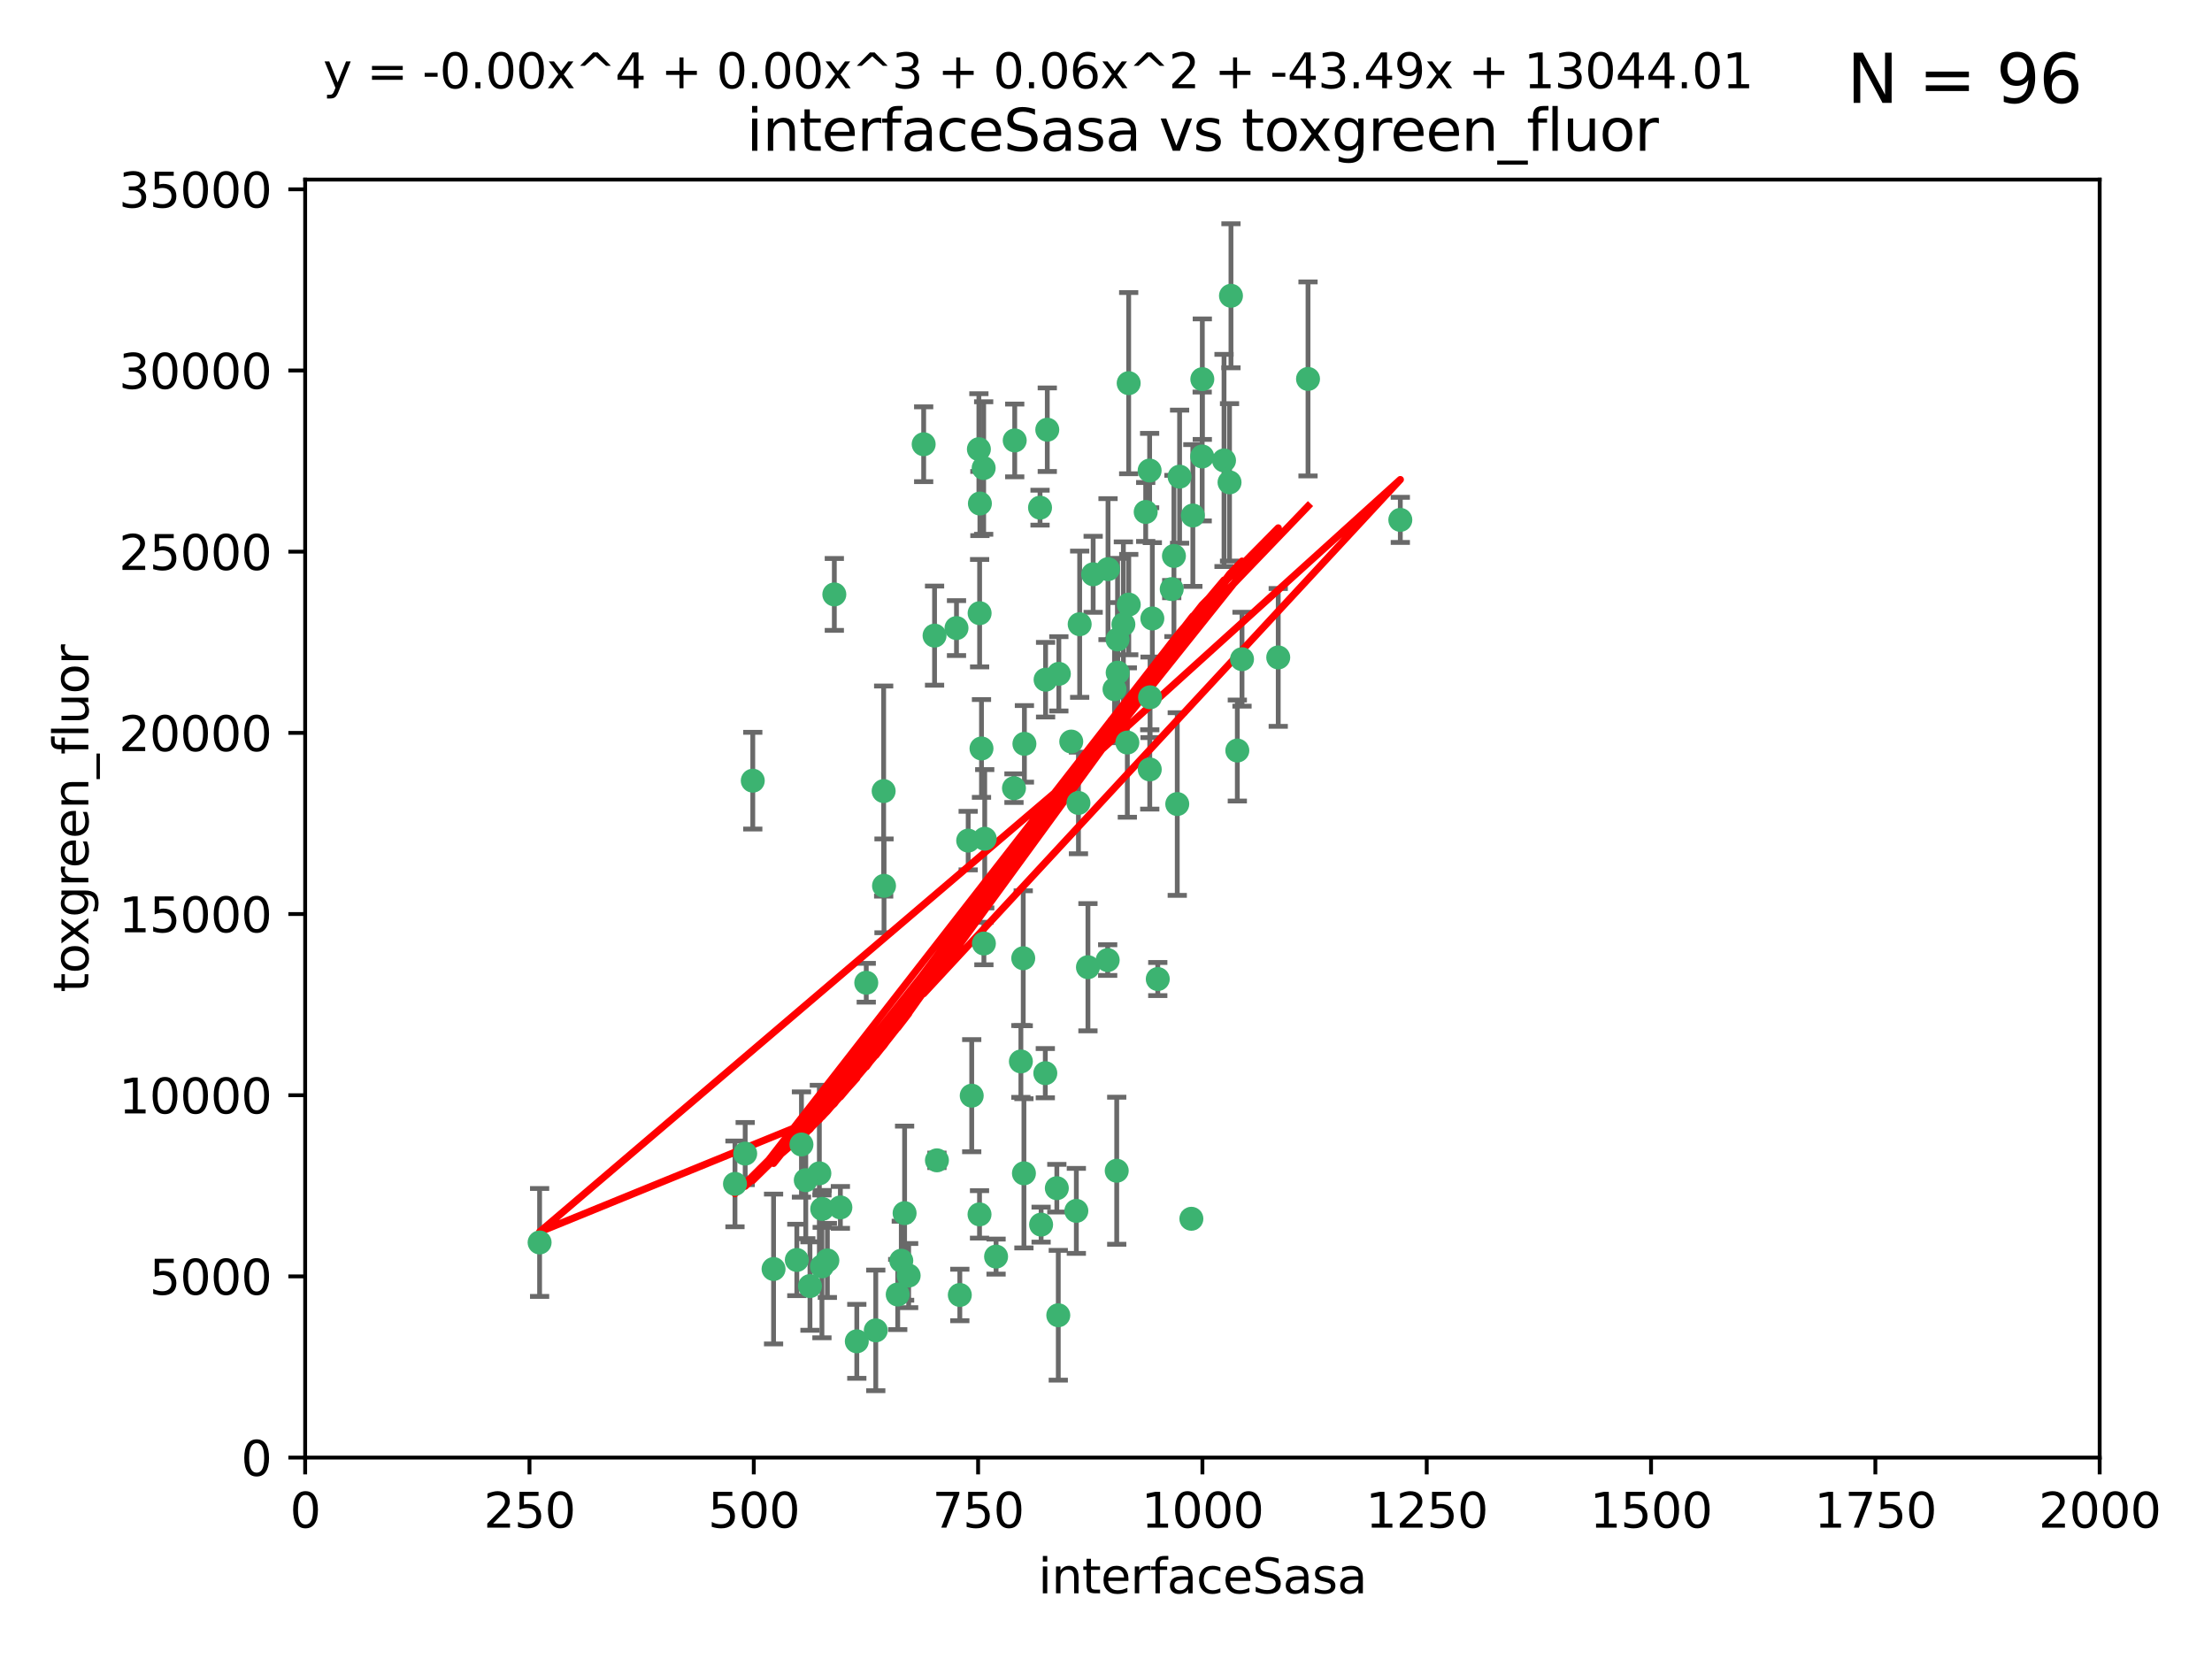 <?xml version="1.0" encoding="utf-8" standalone="no"?>
<!DOCTYPE svg PUBLIC "-//W3C//DTD SVG 1.1//EN"
  "http://www.w3.org/Graphics/SVG/1.1/DTD/svg11.dtd">
<svg xmlns:xlink="http://www.w3.org/1999/xlink" width="460.8pt" height="345.6pt" viewBox="0 0 460.8 345.6" xmlns="http://www.w3.org/2000/svg" version="1.1">
 <defs>
  <style type="text/css">*{stroke-linejoin: round; stroke-linecap: butt}</style>
 </defs>
 <g id="figure_1">
  <g id="patch_1">
   <path d="M 0 345.6 
L 460.8 345.6 
L 460.8 0 
L 0 0 
z
" style="fill: #ffffff"/>
  </g>
  <g id="axes_1">
   <g id="patch_2">
    <path d="M 63.571 303.64 
L 437.4 303.64 
L 437.4 37.411 
L 63.571 37.411 
z
" style="fill: #ffffff"/>
   </g>
   <g id="PathCollection_1">
    <defs>
     <path id="m0ce9bdadfb" d="M 0 1.118 
C 0.297 1.118 0.581 1 0.791 0.791 
C 1 0.581 1.118 0.297 1.118 0 
C 1.118 -0.297 1 -0.581 0.791 -0.791 
C 0.581 -1 0.297 -1.118 0 -1.118 
C -0.297 -1.118 -0.581 -1 -0.791 -0.791 
C -1 -0.581 -1.118 -0.297 -1.118 0 
C -1.118 0.297 -1 0.581 -0.791 0.791 
C -0.581 1 -0.297 1.118 0 1.118 
z
" style="stroke: #3cb371"/>
    </defs>
    <g clip-path="url(#p1e289c133c)">
     <use xlink:href="#m0ce9bdadfb" x="272.484" y="78.941" style="fill: #3cb371; stroke: #3cb371"/>
     <use xlink:href="#m0ce9bdadfb" x="239.489" y="98.026" style="fill: #3cb371; stroke: #3cb371"/>
     <use xlink:href="#m0ce9bdadfb" x="250.437" y="95.094" style="fill: #3cb371; stroke: #3cb371"/>
     <use xlink:href="#m0ce9bdadfb" x="266.28" y="136.954" style="fill: #3cb371; stroke: #3cb371"/>
     <use xlink:href="#m0ce9bdadfb" x="218.168" y="89.516" style="fill: #3cb371; stroke: #3cb371"/>
     <use xlink:href="#m0ce9bdadfb" x="254.987" y="95.918" style="fill: #3cb371; stroke: #3cb371"/>
     <use xlink:href="#m0ce9bdadfb" x="244.553" y="115.814" style="fill: #3cb371; stroke: #3cb371"/>
     <use xlink:href="#m0ce9bdadfb" x="240.054" y="128.839" style="fill: #3cb371; stroke: #3cb371"/>
     <use xlink:href="#m0ce9bdadfb" x="258.734" y="137.321" style="fill: #3cb371; stroke: #3cb371"/>
     <use xlink:href="#m0ce9bdadfb" x="256.134" y="100.483" style="fill: #3cb371; stroke: #3cb371"/>
     <use xlink:href="#m0ce9bdadfb" x="211.385" y="91.754" style="fill: #3cb371; stroke: #3cb371"/>
     <use xlink:href="#m0ce9bdadfb" x="235.142" y="125.947" style="fill: #3cb371; stroke: #3cb371"/>
     <use xlink:href="#m0ce9bdadfb" x="234.02" y="130.067" style="fill: #3cb371; stroke: #3cb371"/>
     <use xlink:href="#m0ce9bdadfb" x="223.161" y="154.483" style="fill: #3cb371; stroke: #3cb371"/>
     <use xlink:href="#m0ce9bdadfb" x="248.491" y="107.386" style="fill: #3cb371; stroke: #3cb371"/>
     <use xlink:href="#m0ce9bdadfb" x="238.669" y="106.653" style="fill: #3cb371; stroke: #3cb371"/>
     <use xlink:href="#m0ce9bdadfb" x="227.725" y="119.635" style="fill: #3cb371; stroke: #3cb371"/>
     <use xlink:href="#m0ce9bdadfb" x="235.125" y="79.819" style="fill: #3cb371; stroke: #3cb371"/>
     <use xlink:href="#m0ce9bdadfb" x="244.091" y="122.72" style="fill: #3cb371; stroke: #3cb371"/>
     <use xlink:href="#m0ce9bdadfb" x="241.185" y="203.953" style="fill: #3cb371; stroke: #3cb371"/>
     <use xlink:href="#m0ce9bdadfb" x="213.404" y="154.954" style="fill: #3cb371; stroke: #3cb371"/>
     <use xlink:href="#m0ce9bdadfb" x="204.131" y="104.896" style="fill: #3cb371; stroke: #3cb371"/>
     <use xlink:href="#m0ce9bdadfb" x="245.731" y="99.298" style="fill: #3cb371; stroke: #3cb371"/>
     <use xlink:href="#m0ce9bdadfb" x="257.757" y="156.348" style="fill: #3cb371; stroke: #3cb371"/>
     <use xlink:href="#m0ce9bdadfb" x="216.658" y="105.756" style="fill: #3cb371; stroke: #3cb371"/>
     <use xlink:href="#m0ce9bdadfb" x="204.916" y="97.498" style="fill: #3cb371; stroke: #3cb371"/>
     <use xlink:href="#m0ce9bdadfb" x="192.417" y="92.545" style="fill: #3cb371; stroke: #3cb371"/>
     <use xlink:href="#m0ce9bdadfb" x="291.711" y="108.301" style="fill: #3cb371; stroke: #3cb371"/>
     <use xlink:href="#m0ce9bdadfb" x="224.916" y="130.038" style="fill: #3cb371; stroke: #3cb371"/>
     <use xlink:href="#m0ce9bdadfb" x="230.751" y="200.005" style="fill: #3cb371; stroke: #3cb371"/>
     <use xlink:href="#m0ce9bdadfb" x="250.465" y="78.988" style="fill: #3cb371; stroke: #3cb371"/>
     <use xlink:href="#m0ce9bdadfb" x="199.256" y="130.84" style="fill: #3cb371; stroke: #3cb371"/>
     <use xlink:href="#m0ce9bdadfb" x="204.462" y="155.918" style="fill: #3cb371; stroke: #3cb371"/>
     <use xlink:href="#m0ce9bdadfb" x="216.882" y="255.109" style="fill: #3cb371; stroke: #3cb371"/>
     <use xlink:href="#m0ce9bdadfb" x="213.159" y="199.62" style="fill: #3cb371; stroke: #3cb371"/>
     <use xlink:href="#m0ce9bdadfb" x="220.577" y="140.37" style="fill: #3cb371; stroke: #3cb371"/>
     <use xlink:href="#m0ce9bdadfb" x="203.92" y="93.572" style="fill: #3cb371; stroke: #3cb371"/>
     <use xlink:href="#m0ce9bdadfb" x="230.822" y="118.565" style="fill: #3cb371; stroke: #3cb371"/>
     <use xlink:href="#m0ce9bdadfb" x="204.073" y="127.738" style="fill: #3cb371; stroke: #3cb371"/>
     <use xlink:href="#m0ce9bdadfb" x="224.662" y="167.27" style="fill: #3cb371; stroke: #3cb371"/>
     <use xlink:href="#m0ce9bdadfb" x="239.579" y="145.262" style="fill: #3cb371; stroke: #3cb371"/>
     <use xlink:href="#m0ce9bdadfb" x="232.833" y="140.122" style="fill: #3cb371; stroke: #3cb371"/>
     <use xlink:href="#m0ce9bdadfb" x="232.635" y="243.887" style="fill: #3cb371; stroke: #3cb371"/>
     <use xlink:href="#m0ce9bdadfb" x="256.433" y="61.614" style="fill: #3cb371; stroke: #3cb371"/>
     <use xlink:href="#m0ce9bdadfb" x="194.686" y="132.411" style="fill: #3cb371; stroke: #3cb371"/>
     <use xlink:href="#m0ce9bdadfb" x="248.185" y="253.893" style="fill: #3cb371; stroke: #3cb371"/>
     <use xlink:href="#m0ce9bdadfb" x="220.157" y="247.522" style="fill: #3cb371; stroke: #3cb371"/>
     <use xlink:href="#m0ce9bdadfb" x="180.458" y="204.723" style="fill: #3cb371; stroke: #3cb371"/>
     <use xlink:href="#m0ce9bdadfb" x="211.23" y="164.19" style="fill: #3cb371; stroke: #3cb371"/>
     <use xlink:href="#m0ce9bdadfb" x="232.811" y="133.213" style="fill: #3cb371; stroke: #3cb371"/>
     <use xlink:href="#m0ce9bdadfb" x="239.516" y="160.289" style="fill: #3cb371; stroke: #3cb371"/>
     <use xlink:href="#m0ce9bdadfb" x="204.964" y="196.552" style="fill: #3cb371; stroke: #3cb371"/>
     <use xlink:href="#m0ce9bdadfb" x="212.669" y="221.118" style="fill: #3cb371; stroke: #3cb371"/>
     <use xlink:href="#m0ce9bdadfb" x="205.136" y="174.728" style="fill: #3cb371; stroke: #3cb371"/>
     <use xlink:href="#m0ce9bdadfb" x="213.303" y="244.424" style="fill: #3cb371; stroke: #3cb371"/>
     <use xlink:href="#m0ce9bdadfb" x="161.148" y="264.357" style="fill: #3cb371; stroke: #3cb371"/>
     <use xlink:href="#m0ce9bdadfb" x="217.815" y="141.593" style="fill: #3cb371; stroke: #3cb371"/>
     <use xlink:href="#m0ce9bdadfb" x="201.69" y="175.112" style="fill: #3cb371; stroke: #3cb371"/>
     <use xlink:href="#m0ce9bdadfb" x="199.948" y="269.764" style="fill: #3cb371; stroke: #3cb371"/>
     <use xlink:href="#m0ce9bdadfb" x="234.846" y="154.686" style="fill: #3cb371; stroke: #3cb371"/>
     <use xlink:href="#m0ce9bdadfb" x="175.066" y="251.524" style="fill: #3cb371; stroke: #3cb371"/>
     <use xlink:href="#m0ce9bdadfb" x="184.082" y="164.794" style="fill: #3cb371; stroke: #3cb371"/>
     <use xlink:href="#m0ce9bdadfb" x="207.501" y="261.772" style="fill: #3cb371; stroke: #3cb371"/>
     <use xlink:href="#m0ce9bdadfb" x="187.755" y="262.628" style="fill: #3cb371; stroke: #3cb371"/>
     <use xlink:href="#m0ce9bdadfb" x="172.357" y="262.571" style="fill: #3cb371; stroke: #3cb371"/>
     <use xlink:href="#m0ce9bdadfb" x="165.991" y="262.474" style="fill: #3cb371; stroke: #3cb371"/>
     <use xlink:href="#m0ce9bdadfb" x="232.174" y="143.576" style="fill: #3cb371; stroke: #3cb371"/>
     <use xlink:href="#m0ce9bdadfb" x="167.858" y="245.856" style="fill: #3cb371; stroke: #3cb371"/>
     <use xlink:href="#m0ce9bdadfb" x="166.957" y="238.42" style="fill: #3cb371; stroke: #3cb371"/>
     <use xlink:href="#m0ce9bdadfb" x="224.222" y="252.246" style="fill: #3cb371; stroke: #3cb371"/>
     <use xlink:href="#m0ce9bdadfb" x="112.41" y="258.827" style="fill: #3cb371; stroke: #3cb371"/>
     <use xlink:href="#m0ce9bdadfb" x="171.281" y="251.838" style="fill: #3cb371; stroke: #3cb371"/>
     <use xlink:href="#m0ce9bdadfb" x="178.488" y="279.423" style="fill: #3cb371; stroke: #3cb371"/>
     <use xlink:href="#m0ce9bdadfb" x="156.817" y="162.629" style="fill: #3cb371; stroke: #3cb371"/>
     <use xlink:href="#m0ce9bdadfb" x="245.245" y="167.495" style="fill: #3cb371; stroke: #3cb371"/>
     <use xlink:href="#m0ce9bdadfb" x="188.445" y="252.723" style="fill: #3cb371; stroke: #3cb371"/>
     <use xlink:href="#m0ce9bdadfb" x="217.757" y="223.562" style="fill: #3cb371; stroke: #3cb371"/>
     <use xlink:href="#m0ce9bdadfb" x="170.686" y="244.428" style="fill: #3cb371; stroke: #3cb371"/>
     <use xlink:href="#m0ce9bdadfb" x="220.46" y="273.991" style="fill: #3cb371; stroke: #3cb371"/>
     <use xlink:href="#m0ce9bdadfb" x="173.806" y="123.828" style="fill: #3cb371; stroke: #3cb371"/>
     <use xlink:href="#m0ce9bdadfb" x="155.238" y="240.314" style="fill: #3cb371; stroke: #3cb371"/>
     <use xlink:href="#m0ce9bdadfb" x="195.181" y="241.718" style="fill: #3cb371; stroke: #3cb371"/>
     <use xlink:href="#m0ce9bdadfb" x="204.052" y="252.978" style="fill: #3cb371; stroke: #3cb371"/>
     <use xlink:href="#m0ce9bdadfb" x="187.013" y="269.669" style="fill: #3cb371; stroke: #3cb371"/>
     <use xlink:href="#m0ce9bdadfb" x="189.29" y="265.728" style="fill: #3cb371; stroke: #3cb371"/>
     <use xlink:href="#m0ce9bdadfb" x="182.439" y="277.145" style="fill: #3cb371; stroke: #3cb371"/>
     <use xlink:href="#m0ce9bdadfb" x="226.639" y="201.488" style="fill: #3cb371; stroke: #3cb371"/>
     <use xlink:href="#m0ce9bdadfb" x="171.225" y="263.81" style="fill: #3cb371; stroke: #3cb371"/>
     <use xlink:href="#m0ce9bdadfb" x="184.157" y="184.534" style="fill: #3cb371; stroke: #3cb371"/>
     <use xlink:href="#m0ce9bdadfb" x="153.109" y="246.624" style="fill: #3cb371; stroke: #3cb371"/>
     <use xlink:href="#m0ce9bdadfb" x="168.733" y="267.91" style="fill: #3cb371; stroke: #3cb371"/>
     <use xlink:href="#m0ce9bdadfb" x="202.428" y="228.248" style="fill: #3cb371; stroke: #3cb371"/>
    </g>
   </g>
   <g id="matplotlib.axis_1">
    <g id="xtick_1">
     <g id="line2d_1">
      <defs>
       <path id="mb03b8d3545" d="M 0 0 
L 0 3.5 
" style="stroke: #000000; stroke-width: 0.8"/>
      </defs>
      <g>
       <use xlink:href="#mb03b8d3545" x="63.571" y="303.64" style="stroke: #000000; stroke-width: 0.8"/>
      </g>
     </g>
     <g id="text_1">
      <!-- 0 -->
      <g transform="translate(60.39 318.238)scale(0.1 -0.1)">
       <defs>
        <path id="DejaVuSans-30" d="M 2034 4250 
Q 1547 4250 1301 3770 
Q 1056 3291 1056 2328 
Q 1056 1369 1301 889 
Q 1547 409 2034 409 
Q 2525 409 2770 889 
Q 3016 1369 3016 2328 
Q 3016 3291 2770 3770 
Q 2525 4250 2034 4250 
z
M 2034 4750 
Q 2819 4750 3233 4129 
Q 3647 3509 3647 2328 
Q 3647 1150 3233 529 
Q 2819 -91 2034 -91 
Q 1250 -91 836 529 
Q 422 1150 422 2328 
Q 422 3509 836 4129 
Q 1250 4750 2034 4750 
z
" transform="scale(0.016)"/>
       </defs>
       <use xlink:href="#DejaVuSans-30"/>
      </g>
     </g>
    </g>
    <g id="xtick_2">
     <g id="line2d_2">
      <g>
       <use xlink:href="#mb03b8d3545" x="110.3" y="303.64" style="stroke: #000000; stroke-width: 0.8"/>
      </g>
     </g>
     <g id="text_2">
      <!-- 250 -->
      <g transform="translate(100.756 318.238)scale(0.1 -0.1)">
       <defs>
        <path id="DejaVuSans-32" d="M 1228 531 
L 3431 531 
L 3431 0 
L 469 0 
L 469 531 
Q 828 903 1448 1529 
Q 2069 2156 2228 2338 
Q 2531 2678 2651 2914 
Q 2772 3150 2772 3378 
Q 2772 3750 2511 3984 
Q 2250 4219 1831 4219 
Q 1534 4219 1204 4116 
Q 875 4013 500 3803 
L 500 4441 
Q 881 4594 1212 4672 
Q 1544 4750 1819 4750 
Q 2544 4750 2975 4387 
Q 3406 4025 3406 3419 
Q 3406 3131 3298 2873 
Q 3191 2616 2906 2266 
Q 2828 2175 2409 1742 
Q 1991 1309 1228 531 
z
" transform="scale(0.016)"/>
        <path id="DejaVuSans-35" d="M 691 4666 
L 3169 4666 
L 3169 4134 
L 1269 4134 
L 1269 2991 
Q 1406 3038 1543 3061 
Q 1681 3084 1819 3084 
Q 2600 3084 3056 2656 
Q 3513 2228 3513 1497 
Q 3513 744 3044 326 
Q 2575 -91 1722 -91 
Q 1428 -91 1123 -41 
Q 819 9 494 109 
L 494 744 
Q 775 591 1075 516 
Q 1375 441 1709 441 
Q 2250 441 2565 725 
Q 2881 1009 2881 1497 
Q 2881 1984 2565 2268 
Q 2250 2553 1709 2553 
Q 1456 2553 1204 2497 
Q 953 2441 691 2322 
L 691 4666 
z
" transform="scale(0.016)"/>
       </defs>
       <use xlink:href="#DejaVuSans-32"/>
       <use xlink:href="#DejaVuSans-35" x="63.623"/>
       <use xlink:href="#DejaVuSans-30" x="127.246"/>
      </g>
     </g>
    </g>
    <g id="xtick_3">
     <g id="line2d_3">
      <g>
       <use xlink:href="#mb03b8d3545" x="157.028" y="303.64" style="stroke: #000000; stroke-width: 0.8"/>
      </g>
     </g>
     <g id="text_3">
      <!-- 500 -->
      <g transform="translate(147.485 318.238)scale(0.1 -0.1)">
       <use xlink:href="#DejaVuSans-35"/>
       <use xlink:href="#DejaVuSans-30" x="63.623"/>
       <use xlink:href="#DejaVuSans-30" x="127.246"/>
      </g>
     </g>
    </g>
    <g id="xtick_4">
     <g id="line2d_4">
      <g>
       <use xlink:href="#mb03b8d3545" x="203.757" y="303.64" style="stroke: #000000; stroke-width: 0.8"/>
      </g>
     </g>
     <g id="text_4">
      <!-- 750 -->
      <g transform="translate(194.213 318.238)scale(0.1 -0.1)">
       <defs>
        <path id="DejaVuSans-37" d="M 525 4666 
L 3525 4666 
L 3525 4397 
L 1831 0 
L 1172 0 
L 2766 4134 
L 525 4134 
L 525 4666 
z
" transform="scale(0.016)"/>
       </defs>
       <use xlink:href="#DejaVuSans-37"/>
       <use xlink:href="#DejaVuSans-35" x="63.623"/>
       <use xlink:href="#DejaVuSans-30" x="127.246"/>
      </g>
     </g>
    </g>
    <g id="xtick_5">
     <g id="line2d_5">
      <g>
       <use xlink:href="#mb03b8d3545" x="250.486" y="303.64" style="stroke: #000000; stroke-width: 0.8"/>
      </g>
     </g>
     <g id="text_5">
      <!-- 1000 -->
      <g transform="translate(237.761 318.238)scale(0.1 -0.1)">
       <defs>
        <path id="DejaVuSans-31" d="M 794 531 
L 1825 531 
L 1825 4091 
L 703 3866 
L 703 4441 
L 1819 4666 
L 2450 4666 
L 2450 531 
L 3481 531 
L 3481 0 
L 794 0 
L 794 531 
z
" transform="scale(0.016)"/>
       </defs>
       <use xlink:href="#DejaVuSans-31"/>
       <use xlink:href="#DejaVuSans-30" x="63.623"/>
       <use xlink:href="#DejaVuSans-30" x="127.246"/>
       <use xlink:href="#DejaVuSans-30" x="190.869"/>
      </g>
     </g>
    </g>
    <g id="xtick_6">
     <g id="line2d_6">
      <g>
       <use xlink:href="#mb03b8d3545" x="297.214" y="303.64" style="stroke: #000000; stroke-width: 0.8"/>
      </g>
     </g>
     <g id="text_6">
      <!-- 1250 -->
      <g transform="translate(284.489 318.238)scale(0.1 -0.1)">
       <use xlink:href="#DejaVuSans-31"/>
       <use xlink:href="#DejaVuSans-32" x="63.623"/>
       <use xlink:href="#DejaVuSans-35" x="127.246"/>
       <use xlink:href="#DejaVuSans-30" x="190.869"/>
      </g>
     </g>
    </g>
    <g id="xtick_7">
     <g id="line2d_7">
      <g>
       <use xlink:href="#mb03b8d3545" x="343.943" y="303.64" style="stroke: #000000; stroke-width: 0.8"/>
      </g>
     </g>
     <g id="text_7">
      <!-- 1500 -->
      <g transform="translate(331.218 318.238)scale(0.1 -0.1)">
       <use xlink:href="#DejaVuSans-31"/>
       <use xlink:href="#DejaVuSans-35" x="63.623"/>
       <use xlink:href="#DejaVuSans-30" x="127.246"/>
       <use xlink:href="#DejaVuSans-30" x="190.869"/>
      </g>
     </g>
    </g>
    <g id="xtick_8">
     <g id="line2d_8">
      <g>
       <use xlink:href="#mb03b8d3545" x="390.671" y="303.64" style="stroke: #000000; stroke-width: 0.8"/>
      </g>
     </g>
     <g id="text_8">
      <!-- 1750 -->
      <g transform="translate(377.946 318.238)scale(0.1 -0.1)">
       <use xlink:href="#DejaVuSans-31"/>
       <use xlink:href="#DejaVuSans-37" x="63.623"/>
       <use xlink:href="#DejaVuSans-35" x="127.246"/>
       <use xlink:href="#DejaVuSans-30" x="190.869"/>
      </g>
     </g>
    </g>
    <g id="xtick_9">
     <g id="line2d_9">
      <g>
       <use xlink:href="#mb03b8d3545" x="437.4" y="303.64" style="stroke: #000000; stroke-width: 0.8"/>
      </g>
     </g>
     <g id="text_9">
      <!-- 2000 -->
      <g transform="translate(424.675 318.238)scale(0.1 -0.1)">
       <use xlink:href="#DejaVuSans-32"/>
       <use xlink:href="#DejaVuSans-30" x="63.623"/>
       <use xlink:href="#DejaVuSans-30" x="127.246"/>
       <use xlink:href="#DejaVuSans-30" x="190.869"/>
      </g>
     </g>
    </g>
    <g id="text_10">
     <!-- interfaceSasa -->
     <g transform="translate(216.279 331.917)scale(0.1 -0.1)">
      <defs>
       <path id="DejaVuSans-69" d="M 603 3500 
L 1178 3500 
L 1178 0 
L 603 0 
L 603 3500 
z
M 603 4863 
L 1178 4863 
L 1178 4134 
L 603 4134 
L 603 4863 
z
" transform="scale(0.016)"/>
       <path id="DejaVuSans-6e" d="M 3513 2113 
L 3513 0 
L 2938 0 
L 2938 2094 
Q 2938 2591 2744 2837 
Q 2550 3084 2163 3084 
Q 1697 3084 1428 2787 
Q 1159 2491 1159 1978 
L 1159 0 
L 581 0 
L 581 3500 
L 1159 3500 
L 1159 2956 
Q 1366 3272 1645 3428 
Q 1925 3584 2291 3584 
Q 2894 3584 3203 3211 
Q 3513 2838 3513 2113 
z
" transform="scale(0.016)"/>
       <path id="DejaVuSans-74" d="M 1172 4494 
L 1172 3500 
L 2356 3500 
L 2356 3053 
L 1172 3053 
L 1172 1153 
Q 1172 725 1289 603 
Q 1406 481 1766 481 
L 2356 481 
L 2356 0 
L 1766 0 
Q 1100 0 847 248 
Q 594 497 594 1153 
L 594 3053 
L 172 3053 
L 172 3500 
L 594 3500 
L 594 4494 
L 1172 4494 
z
" transform="scale(0.016)"/>
       <path id="DejaVuSans-65" d="M 3597 1894 
L 3597 1613 
L 953 1613 
Q 991 1019 1311 708 
Q 1631 397 2203 397 
Q 2534 397 2845 478 
Q 3156 559 3463 722 
L 3463 178 
Q 3153 47 2828 -22 
Q 2503 -91 2169 -91 
Q 1331 -91 842 396 
Q 353 884 353 1716 
Q 353 2575 817 3079 
Q 1281 3584 2069 3584 
Q 2775 3584 3186 3129 
Q 3597 2675 3597 1894 
z
M 3022 2063 
Q 3016 2534 2758 2815 
Q 2500 3097 2075 3097 
Q 1594 3097 1305 2825 
Q 1016 2553 972 2059 
L 3022 2063 
z
" transform="scale(0.016)"/>
       <path id="DejaVuSans-72" d="M 2631 2963 
Q 2534 3019 2420 3045 
Q 2306 3072 2169 3072 
Q 1681 3072 1420 2755 
Q 1159 2438 1159 1844 
L 1159 0 
L 581 0 
L 581 3500 
L 1159 3500 
L 1159 2956 
Q 1341 3275 1631 3429 
Q 1922 3584 2338 3584 
Q 2397 3584 2469 3576 
Q 2541 3569 2628 3553 
L 2631 2963 
z
" transform="scale(0.016)"/>
       <path id="DejaVuSans-66" d="M 2375 4863 
L 2375 4384 
L 1825 4384 
Q 1516 4384 1395 4259 
Q 1275 4134 1275 3809 
L 1275 3500 
L 2222 3500 
L 2222 3053 
L 1275 3053 
L 1275 0 
L 697 0 
L 697 3053 
L 147 3053 
L 147 3500 
L 697 3500 
L 697 3744 
Q 697 4328 969 4595 
Q 1241 4863 1831 4863 
L 2375 4863 
z
" transform="scale(0.016)"/>
       <path id="DejaVuSans-61" d="M 2194 1759 
Q 1497 1759 1228 1600 
Q 959 1441 959 1056 
Q 959 750 1161 570 
Q 1363 391 1709 391 
Q 2188 391 2477 730 
Q 2766 1069 2766 1631 
L 2766 1759 
L 2194 1759 
z
M 3341 1997 
L 3341 0 
L 2766 0 
L 2766 531 
Q 2569 213 2275 61 
Q 1981 -91 1556 -91 
Q 1019 -91 701 211 
Q 384 513 384 1019 
Q 384 1609 779 1909 
Q 1175 2209 1959 2209 
L 2766 2209 
L 2766 2266 
Q 2766 2663 2505 2880 
Q 2244 3097 1772 3097 
Q 1472 3097 1187 3025 
Q 903 2953 641 2809 
L 641 3341 
Q 956 3463 1253 3523 
Q 1550 3584 1831 3584 
Q 2591 3584 2966 3190 
Q 3341 2797 3341 1997 
z
" transform="scale(0.016)"/>
       <path id="DejaVuSans-63" d="M 3122 3366 
L 3122 2828 
Q 2878 2963 2633 3030 
Q 2388 3097 2138 3097 
Q 1578 3097 1268 2742 
Q 959 2388 959 1747 
Q 959 1106 1268 751 
Q 1578 397 2138 397 
Q 2388 397 2633 464 
Q 2878 531 3122 666 
L 3122 134 
Q 2881 22 2623 -34 
Q 2366 -91 2075 -91 
Q 1284 -91 818 406 
Q 353 903 353 1747 
Q 353 2603 823 3093 
Q 1294 3584 2113 3584 
Q 2378 3584 2631 3529 
Q 2884 3475 3122 3366 
z
" transform="scale(0.016)"/>
       <path id="DejaVuSans-53" d="M 3425 4513 
L 3425 3897 
Q 3066 4069 2747 4153 
Q 2428 4238 2131 4238 
Q 1616 4238 1336 4038 
Q 1056 3838 1056 3469 
Q 1056 3159 1242 3001 
Q 1428 2844 1947 2747 
L 2328 2669 
Q 3034 2534 3370 2195 
Q 3706 1856 3706 1288 
Q 3706 609 3251 259 
Q 2797 -91 1919 -91 
Q 1588 -91 1214 -16 
Q 841 59 441 206 
L 441 856 
Q 825 641 1194 531 
Q 1563 422 1919 422 
Q 2459 422 2753 634 
Q 3047 847 3047 1241 
Q 3047 1584 2836 1778 
Q 2625 1972 2144 2069 
L 1759 2144 
Q 1053 2284 737 2584 
Q 422 2884 422 3419 
Q 422 4038 858 4394 
Q 1294 4750 2059 4750 
Q 2388 4750 2728 4690 
Q 3069 4631 3425 4513 
z
" transform="scale(0.016)"/>
       <path id="DejaVuSans-73" d="M 2834 3397 
L 2834 2853 
Q 2591 2978 2328 3040 
Q 2066 3103 1784 3103 
Q 1356 3103 1142 2972 
Q 928 2841 928 2578 
Q 928 2378 1081 2264 
Q 1234 2150 1697 2047 
L 1894 2003 
Q 2506 1872 2764 1633 
Q 3022 1394 3022 966 
Q 3022 478 2636 193 
Q 2250 -91 1575 -91 
Q 1294 -91 989 -36 
Q 684 19 347 128 
L 347 722 
Q 666 556 975 473 
Q 1284 391 1588 391 
Q 1994 391 2212 530 
Q 2431 669 2431 922 
Q 2431 1156 2273 1281 
Q 2116 1406 1581 1522 
L 1381 1569 
Q 847 1681 609 1914 
Q 372 2147 372 2553 
Q 372 3047 722 3315 
Q 1072 3584 1716 3584 
Q 2034 3584 2315 3537 
Q 2597 3491 2834 3397 
z
" transform="scale(0.016)"/>
      </defs>
      <use xlink:href="#DejaVuSans-69"/>
      <use xlink:href="#DejaVuSans-6e" x="27.783"/>
      <use xlink:href="#DejaVuSans-74" x="91.162"/>
      <use xlink:href="#DejaVuSans-65" x="130.371"/>
      <use xlink:href="#DejaVuSans-72" x="191.895"/>
      <use xlink:href="#DejaVuSans-66" x="233.008"/>
      <use xlink:href="#DejaVuSans-61" x="268.213"/>
      <use xlink:href="#DejaVuSans-63" x="329.492"/>
      <use xlink:href="#DejaVuSans-65" x="384.473"/>
      <use xlink:href="#DejaVuSans-53" x="445.996"/>
      <use xlink:href="#DejaVuSans-61" x="509.473"/>
      <use xlink:href="#DejaVuSans-73" x="570.752"/>
      <use xlink:href="#DejaVuSans-61" x="622.852"/>
     </g>
    </g>
   </g>
   <g id="matplotlib.axis_2">
    <g id="ytick_1">
     <g id="line2d_10">
      <defs>
       <path id="md14cb1c1b6" d="M 0 0 
L -3.5 0 
" style="stroke: #000000; stroke-width: 0.8"/>
      </defs>
      <g>
       <use xlink:href="#md14cb1c1b6" x="63.571" y="303.64" style="stroke: #000000; stroke-width: 0.8"/>
      </g>
     </g>
     <g id="text_11">
      <!-- 0 -->
      <g transform="translate(50.209 307.439)scale(0.1 -0.1)">
       <use xlink:href="#DejaVuSans-30"/>
      </g>
     </g>
    </g>
    <g id="ytick_2">
     <g id="line2d_11">
      <g>
       <use xlink:href="#md14cb1c1b6" x="63.571" y="265.897" style="stroke: #000000; stroke-width: 0.8"/>
      </g>
     </g>
     <g id="text_12">
      <!-- 5000 -->
      <g transform="translate(31.121 269.696)scale(0.1 -0.1)">
       <use xlink:href="#DejaVuSans-35"/>
       <use xlink:href="#DejaVuSans-30" x="63.623"/>
       <use xlink:href="#DejaVuSans-30" x="127.246"/>
       <use xlink:href="#DejaVuSans-30" x="190.869"/>
      </g>
     </g>
    </g>
    <g id="ytick_3">
     <g id="line2d_12">
      <g>
       <use xlink:href="#md14cb1c1b6" x="63.571" y="228.154" style="stroke: #000000; stroke-width: 0.8"/>
      </g>
     </g>
     <g id="text_13">
      <!-- 10000 -->
      <g transform="translate(24.759 231.953)scale(0.1 -0.1)">
       <use xlink:href="#DejaVuSans-31"/>
       <use xlink:href="#DejaVuSans-30" x="63.623"/>
       <use xlink:href="#DejaVuSans-30" x="127.246"/>
       <use xlink:href="#DejaVuSans-30" x="190.869"/>
       <use xlink:href="#DejaVuSans-30" x="254.492"/>
      </g>
     </g>
    </g>
    <g id="ytick_4">
     <g id="line2d_13">
      <g>
       <use xlink:href="#md14cb1c1b6" x="63.571" y="190.411" style="stroke: #000000; stroke-width: 0.8"/>
      </g>
     </g>
     <g id="text_14">
      <!-- 15000 -->
      <g transform="translate(24.759 194.21)scale(0.1 -0.1)">
       <use xlink:href="#DejaVuSans-31"/>
       <use xlink:href="#DejaVuSans-35" x="63.623"/>
       <use xlink:href="#DejaVuSans-30" x="127.246"/>
       <use xlink:href="#DejaVuSans-30" x="190.869"/>
       <use xlink:href="#DejaVuSans-30" x="254.492"/>
      </g>
     </g>
    </g>
    <g id="ytick_5">
     <g id="line2d_14">
      <g>
       <use xlink:href="#md14cb1c1b6" x="63.571" y="152.668" style="stroke: #000000; stroke-width: 0.8"/>
      </g>
     </g>
     <g id="text_15">
      <!-- 20000 -->
      <g transform="translate(24.759 156.467)scale(0.1 -0.1)">
       <use xlink:href="#DejaVuSans-32"/>
       <use xlink:href="#DejaVuSans-30" x="63.623"/>
       <use xlink:href="#DejaVuSans-30" x="127.246"/>
       <use xlink:href="#DejaVuSans-30" x="190.869"/>
       <use xlink:href="#DejaVuSans-30" x="254.492"/>
      </g>
     </g>
    </g>
    <g id="ytick_6">
     <g id="line2d_15">
      <g>
       <use xlink:href="#md14cb1c1b6" x="63.571" y="114.925" style="stroke: #000000; stroke-width: 0.8"/>
      </g>
     </g>
     <g id="text_16">
      <!-- 25000 -->
      <g transform="translate(24.759 118.724)scale(0.1 -0.1)">
       <use xlink:href="#DejaVuSans-32"/>
       <use xlink:href="#DejaVuSans-35" x="63.623"/>
       <use xlink:href="#DejaVuSans-30" x="127.246"/>
       <use xlink:href="#DejaVuSans-30" x="190.869"/>
       <use xlink:href="#DejaVuSans-30" x="254.492"/>
      </g>
     </g>
    </g>
    <g id="ytick_7">
     <g id="line2d_16">
      <g>
       <use xlink:href="#md14cb1c1b6" x="63.571" y="77.181" style="stroke: #000000; stroke-width: 0.8"/>
      </g>
     </g>
     <g id="text_17">
      <!-- 30000 -->
      <g transform="translate(24.759 80.981)scale(0.1 -0.1)">
       <defs>
        <path id="DejaVuSans-33" d="M 2597 2516 
Q 3050 2419 3304 2112 
Q 3559 1806 3559 1356 
Q 3559 666 3084 287 
Q 2609 -91 1734 -91 
Q 1441 -91 1130 -33 
Q 819 25 488 141 
L 488 750 
Q 750 597 1062 519 
Q 1375 441 1716 441 
Q 2309 441 2620 675 
Q 2931 909 2931 1356 
Q 2931 1769 2642 2001 
Q 2353 2234 1838 2234 
L 1294 2234 
L 1294 2753 
L 1863 2753 
Q 2328 2753 2575 2939 
Q 2822 3125 2822 3475 
Q 2822 3834 2567 4026 
Q 2313 4219 1838 4219 
Q 1578 4219 1281 4162 
Q 984 4106 628 3988 
L 628 4550 
Q 988 4650 1302 4700 
Q 1616 4750 1894 4750 
Q 2613 4750 3031 4423 
Q 3450 4097 3450 3541 
Q 3450 3153 3228 2886 
Q 3006 2619 2597 2516 
z
" transform="scale(0.016)"/>
       </defs>
       <use xlink:href="#DejaVuSans-33"/>
       <use xlink:href="#DejaVuSans-30" x="63.623"/>
       <use xlink:href="#DejaVuSans-30" x="127.246"/>
       <use xlink:href="#DejaVuSans-30" x="190.869"/>
       <use xlink:href="#DejaVuSans-30" x="254.492"/>
      </g>
     </g>
    </g>
    <g id="ytick_8">
     <g id="line2d_17">
      <g>
       <use xlink:href="#md14cb1c1b6" x="63.571" y="39.438" style="stroke: #000000; stroke-width: 0.8"/>
      </g>
     </g>
     <g id="text_18">
      <!-- 35000 -->
      <g transform="translate(24.759 43.238)scale(0.1 -0.1)">
       <use xlink:href="#DejaVuSans-33"/>
       <use xlink:href="#DejaVuSans-35" x="63.623"/>
       <use xlink:href="#DejaVuSans-30" x="127.246"/>
       <use xlink:href="#DejaVuSans-30" x="190.869"/>
       <use xlink:href="#DejaVuSans-30" x="254.492"/>
      </g>
     </g>
    </g>
    <g id="text_19">
     <!-- toxgreen_fluor -->
     <g transform="translate(18.401 206.72)rotate(-90)scale(0.1 -0.1)">
      <defs>
       <path id="DejaVuSans-6f" d="M 1959 3097 
Q 1497 3097 1228 2736 
Q 959 2375 959 1747 
Q 959 1119 1226 758 
Q 1494 397 1959 397 
Q 2419 397 2687 759 
Q 2956 1122 2956 1747 
Q 2956 2369 2687 2733 
Q 2419 3097 1959 3097 
z
M 1959 3584 
Q 2709 3584 3137 3096 
Q 3566 2609 3566 1747 
Q 3566 888 3137 398 
Q 2709 -91 1959 -91 
Q 1206 -91 779 398 
Q 353 888 353 1747 
Q 353 2609 779 3096 
Q 1206 3584 1959 3584 
z
" transform="scale(0.016)"/>
       <path id="DejaVuSans-78" d="M 3513 3500 
L 2247 1797 
L 3578 0 
L 2900 0 
L 1881 1375 
L 863 0 
L 184 0 
L 1544 1831 
L 300 3500 
L 978 3500 
L 1906 2253 
L 2834 3500 
L 3513 3500 
z
" transform="scale(0.016)"/>
       <path id="DejaVuSans-67" d="M 2906 1791 
Q 2906 2416 2648 2759 
Q 2391 3103 1925 3103 
Q 1463 3103 1205 2759 
Q 947 2416 947 1791 
Q 947 1169 1205 825 
Q 1463 481 1925 481 
Q 2391 481 2648 825 
Q 2906 1169 2906 1791 
z
M 3481 434 
Q 3481 -459 3084 -895 
Q 2688 -1331 1869 -1331 
Q 1566 -1331 1297 -1286 
Q 1028 -1241 775 -1147 
L 775 -588 
Q 1028 -725 1275 -790 
Q 1522 -856 1778 -856 
Q 2344 -856 2625 -561 
Q 2906 -266 2906 331 
L 2906 616 
Q 2728 306 2450 153 
Q 2172 0 1784 0 
Q 1141 0 747 490 
Q 353 981 353 1791 
Q 353 2603 747 3093 
Q 1141 3584 1784 3584 
Q 2172 3584 2450 3431 
Q 2728 3278 2906 2969 
L 2906 3500 
L 3481 3500 
L 3481 434 
z
" transform="scale(0.016)"/>
       <path id="DejaVuSans-5f" d="M 3263 -1063 
L 3263 -1509 
L -63 -1509 
L -63 -1063 
L 3263 -1063 
z
" transform="scale(0.016)"/>
       <path id="DejaVuSans-6c" d="M 603 4863 
L 1178 4863 
L 1178 0 
L 603 0 
L 603 4863 
z
" transform="scale(0.016)"/>
       <path id="DejaVuSans-75" d="M 544 1381 
L 544 3500 
L 1119 3500 
L 1119 1403 
Q 1119 906 1312 657 
Q 1506 409 1894 409 
Q 2359 409 2629 706 
Q 2900 1003 2900 1516 
L 2900 3500 
L 3475 3500 
L 3475 0 
L 2900 0 
L 2900 538 
Q 2691 219 2414 64 
Q 2138 -91 1772 -91 
Q 1169 -91 856 284 
Q 544 659 544 1381 
z
M 1991 3584 
L 1991 3584 
z
" transform="scale(0.016)"/>
      </defs>
      <use xlink:href="#DejaVuSans-74"/>
      <use xlink:href="#DejaVuSans-6f" x="39.209"/>
      <use xlink:href="#DejaVuSans-78" x="97.266"/>
      <use xlink:href="#DejaVuSans-67" x="156.445"/>
      <use xlink:href="#DejaVuSans-72" x="219.922"/>
      <use xlink:href="#DejaVuSans-65" x="258.785"/>
      <use xlink:href="#DejaVuSans-65" x="320.309"/>
      <use xlink:href="#DejaVuSans-6e" x="381.832"/>
      <use xlink:href="#DejaVuSans-5f" x="445.211"/>
      <use xlink:href="#DejaVuSans-66" x="495.211"/>
      <use xlink:href="#DejaVuSans-6c" x="530.416"/>
      <use xlink:href="#DejaVuSans-75" x="558.199"/>
      <use xlink:href="#DejaVuSans-6f" x="621.578"/>
      <use xlink:href="#DejaVuSans-72" x="682.76"/>
     </g>
    </g>
   </g>
   <g id="LineCollection_1">
    <path d="M 272.484 99.149 
L 272.484 58.733 
" clip-path="url(#p1e289c133c)" style="fill: none; stroke: #696969"/>
    <path d="M 239.489 105.772 
L 239.489 90.281 
" clip-path="url(#p1e289c133c)" style="fill: none; stroke: #696969"/>
    <path d="M 250.437 108.514 
L 250.437 81.675 
" clip-path="url(#p1e289c133c)" style="fill: none; stroke: #696969"/>
    <path d="M 266.28 151.309 
L 266.28 122.599 
" clip-path="url(#p1e289c133c)" style="fill: none; stroke: #696969"/>
    <path d="M 218.168 98.217 
L 218.168 80.815 
" clip-path="url(#p1e289c133c)" style="fill: none; stroke: #696969"/>
    <path d="M 254.987 118.013 
L 254.987 73.824 
" clip-path="url(#p1e289c133c)" style="fill: none; stroke: #696969"/>
    <path d="M 244.553 132.604 
L 244.553 99.024 
" clip-path="url(#p1e289c133c)" style="fill: none; stroke: #696969"/>
    <path d="M 240.054 144.637 
L 240.054 113.041 
" clip-path="url(#p1e289c133c)" style="fill: none; stroke: #696969"/>
    <path d="M 258.734 147.102 
L 258.734 127.541 
" clip-path="url(#p1e289c133c)" style="fill: none; stroke: #696969"/>
    <path d="M 256.134 116.878 
L 256.134 84.088 
" clip-path="url(#p1e289c133c)" style="fill: none; stroke: #696969"/>
    <path d="M 211.385 99.334 
L 211.385 84.174 
" clip-path="url(#p1e289c133c)" style="fill: none; stroke: #696969"/>
    <path d="M 235.142 136.397 
L 235.142 115.497 
" clip-path="url(#p1e289c133c)" style="fill: none; stroke: #696969"/>
    <path d="M 234.02 147.25 
L 234.02 112.885 
" clip-path="url(#p1e289c133c)" style="fill: none; stroke: #696969"/>
    <path d="M 223.161 155.048 
L 223.161 153.918 
" clip-path="url(#p1e289c133c)" style="fill: none; stroke: #696969"/>
    <path d="M 248.491 122.155 
L 248.491 92.617 
" clip-path="url(#p1e289c133c)" style="fill: none; stroke: #696969"/>
    <path d="M 238.669 112.792 
L 238.669 100.514 
" clip-path="url(#p1e289c133c)" style="fill: none; stroke: #696969"/>
    <path d="M 227.725 127.554 
L 227.725 111.717 
" clip-path="url(#p1e289c133c)" style="fill: none; stroke: #696969"/>
    <path d="M 235.125 98.693 
L 235.125 60.945 
" clip-path="url(#p1e289c133c)" style="fill: none; stroke: #696969"/>
    <path d="M 244.091 124.514 
L 244.091 120.926 
" clip-path="url(#p1e289c133c)" style="fill: none; stroke: #696969"/>
    <path d="M 241.185 207.405 
L 241.185 200.501 
" clip-path="url(#p1e289c133c)" style="fill: none; stroke: #696969"/>
    <path d="M 213.404 162.929 
L 213.404 146.979 
" clip-path="url(#p1e289c133c)" style="fill: none; stroke: #696969"/>
    <path d="M 204.131 111.578 
L 204.131 98.214 
" clip-path="url(#p1e289c133c)" style="fill: none; stroke: #696969"/>
    <path d="M 245.731 113.157 
L 245.731 85.439 
" clip-path="url(#p1e289c133c)" style="fill: none; stroke: #696969"/>
    <path d="M 257.757 166.868 
L 257.757 145.829 
" clip-path="url(#p1e289c133c)" style="fill: none; stroke: #696969"/>
    <path d="M 216.658 109.392 
L 216.658 102.12 
" clip-path="url(#p1e289c133c)" style="fill: none; stroke: #696969"/>
    <path d="M 204.916 111.302 
L 204.916 83.693 
" clip-path="url(#p1e289c133c)" style="fill: none; stroke: #696969"/>
    <path d="M 192.417 100.341 
L 192.417 84.749 
" clip-path="url(#p1e289c133c)" style="fill: none; stroke: #696969"/>
    <path d="M 291.711 113.001 
L 291.711 103.601 
" clip-path="url(#p1e289c133c)" style="fill: none; stroke: #696969"/>
    <path d="M 224.916 145.27 
L 224.916 114.805 
" clip-path="url(#p1e289c133c)" style="fill: none; stroke: #696969"/>
    <path d="M 230.751 203.204 
L 230.751 196.806 
" clip-path="url(#p1e289c133c)" style="fill: none; stroke: #696969"/>
    <path d="M 250.465 91.541 
L 250.465 66.434 
" clip-path="url(#p1e289c133c)" style="fill: none; stroke: #696969"/>
    <path d="M 199.256 136.561 
L 199.256 125.12 
" clip-path="url(#p1e289c133c)" style="fill: none; stroke: #696969"/>
    <path d="M 204.462 166.104 
L 204.462 145.732 
" clip-path="url(#p1e289c133c)" style="fill: none; stroke: #696969"/>
    <path d="M 216.882 258.755 
L 216.882 251.464 
" clip-path="url(#p1e289c133c)" style="fill: none; stroke: #696969"/>
    <path d="M 213.159 213.675 
L 213.159 185.565 
" clip-path="url(#p1e289c133c)" style="fill: none; stroke: #696969"/>
    <path d="M 220.577 148.106 
L 220.577 132.634 
" clip-path="url(#p1e289c133c)" style="fill: none; stroke: #696969"/>
    <path d="M 203.92 105.129 
L 203.92 82.016 
" clip-path="url(#p1e289c133c)" style="fill: none; stroke: #696969"/>
    <path d="M 230.822 133.251 
L 230.822 103.879 
" clip-path="url(#p1e289c133c)" style="fill: none; stroke: #696969"/>
    <path d="M 204.073 138.926 
L 204.073 116.549 
" clip-path="url(#p1e289c133c)" style="fill: none; stroke: #696969"/>
    <path d="M 224.662 177.849 
L 224.662 156.691 
" clip-path="url(#p1e289c133c)" style="fill: none; stroke: #696969"/>
    <path d="M 239.579 153.647 
L 239.579 136.877 
" clip-path="url(#p1e289c133c)" style="fill: none; stroke: #696969"/>
    <path d="M 232.833 154.719 
L 232.833 125.526 
" clip-path="url(#p1e289c133c)" style="fill: none; stroke: #696969"/>
    <path d="M 232.635 259.205 
L 232.635 228.569 
" clip-path="url(#p1e289c133c)" style="fill: none; stroke: #696969"/>
    <path d="M 256.433 76.614 
L 256.433 46.614 
" clip-path="url(#p1e289c133c)" style="fill: none; stroke: #696969"/>
    <path d="M 194.686 142.738 
L 194.686 122.084 
" clip-path="url(#p1e289c133c)" style="fill: none; stroke: #696969"/>
    <path d="M 248.185 254.845 
L 248.185 252.94 
" clip-path="url(#p1e289c133c)" style="fill: none; stroke: #696969"/>
    <path d="M 220.157 252.489 
L 220.157 242.555 
" clip-path="url(#p1e289c133c)" style="fill: none; stroke: #696969"/>
    <path d="M 180.458 208.763 
L 180.458 200.682 
" clip-path="url(#p1e289c133c)" style="fill: none; stroke: #696969"/>
    <path d="M 211.23 167.175 
L 211.23 161.206 
" clip-path="url(#p1e289c133c)" style="fill: none; stroke: #696969"/>
    <path d="M 232.811 150.11 
L 232.811 116.316 
" clip-path="url(#p1e289c133c)" style="fill: none; stroke: #696969"/>
    <path d="M 239.516 168.551 
L 239.516 152.026 
" clip-path="url(#p1e289c133c)" style="fill: none; stroke: #696969"/>
    <path d="M 204.964 200.974 
L 204.964 192.13 
" clip-path="url(#p1e289c133c)" style="fill: none; stroke: #696969"/>
    <path d="M 212.669 228.596 
L 212.669 213.64 
" clip-path="url(#p1e289c133c)" style="fill: none; stroke: #696969"/>
    <path d="M 205.136 189.135 
L 205.136 160.322 
" clip-path="url(#p1e289c133c)" style="fill: none; stroke: #696969"/>
    <path d="M 213.303 259.965 
L 213.303 228.883 
" clip-path="url(#p1e289c133c)" style="fill: none; stroke: #696969"/>
    <path d="M 161.148 279.964 
L 161.148 248.75 
" clip-path="url(#p1e289c133c)" style="fill: none; stroke: #696969"/>
    <path d="M 217.815 149.363 
L 217.815 133.823 
" clip-path="url(#p1e289c133c)" style="fill: none; stroke: #696969"/>
    <path d="M 201.69 181.212 
L 201.69 169.013 
" clip-path="url(#p1e289c133c)" style="fill: none; stroke: #696969"/>
    <path d="M 199.948 275.127 
L 199.948 264.4 
" clip-path="url(#p1e289c133c)" style="fill: none; stroke: #696969"/>
    <path d="M 234.846 170.247 
L 234.846 139.125 
" clip-path="url(#p1e289c133c)" style="fill: none; stroke: #696969"/>
    <path d="M 175.066 255.883 
L 175.066 247.164 
" clip-path="url(#p1e289c133c)" style="fill: none; stroke: #696969"/>
    <path d="M 184.082 186.68 
L 184.082 142.908 
" clip-path="url(#p1e289c133c)" style="fill: none; stroke: #696969"/>
    <path d="M 207.501 265.422 
L 207.501 258.121 
" clip-path="url(#p1e289c133c)" style="fill: none; stroke: #696969"/>
    <path d="M 187.755 270.857 
L 187.755 254.399 
" clip-path="url(#p1e289c133c)" style="fill: none; stroke: #696969"/>
    <path d="M 172.357 270.288 
L 172.357 254.854 
" clip-path="url(#p1e289c133c)" style="fill: none; stroke: #696969"/>
    <path d="M 165.991 269.915 
L 165.991 255.033 
" clip-path="url(#p1e289c133c)" style="fill: none; stroke: #696969"/>
    <path d="M 232.174 153.98 
L 232.174 133.171 
" clip-path="url(#p1e289c133c)" style="fill: none; stroke: #696969"/>
    <path d="M 167.858 258.035 
L 167.858 233.677 
" clip-path="url(#p1e289c133c)" style="fill: none; stroke: #696969"/>
    <path d="M 166.957 249.385 
L 166.957 227.454 
" clip-path="url(#p1e289c133c)" style="fill: none; stroke: #696969"/>
    <path d="M 224.222 261.1 
L 224.222 243.393 
" clip-path="url(#p1e289c133c)" style="fill: none; stroke: #696969"/>
    <path d="M 112.41 270.066 
L 112.41 247.588 
" clip-path="url(#p1e289c133c)" style="fill: none; stroke: #696969"/>
    <path d="M 171.281 255.685 
L 171.281 247.992 
" clip-path="url(#p1e289c133c)" style="fill: none; stroke: #696969"/>
    <path d="M 178.488 287.127 
L 178.488 271.719 
" clip-path="url(#p1e289c133c)" style="fill: none; stroke: #696969"/>
    <path d="M 156.817 172.703 
L 156.817 152.555 
" clip-path="url(#p1e289c133c)" style="fill: none; stroke: #696969"/>
    <path d="M 245.245 186.519 
L 245.245 148.47 
" clip-path="url(#p1e289c133c)" style="fill: none; stroke: #696969"/>
    <path d="M 188.445 270.856 
L 188.445 234.59 
" clip-path="url(#p1e289c133c)" style="fill: none; stroke: #696969"/>
    <path d="M 217.757 228.692 
L 217.757 218.432 
" clip-path="url(#p1e289c133c)" style="fill: none; stroke: #696969"/>
    <path d="M 170.686 262.775 
L 170.686 226.08 
" clip-path="url(#p1e289c133c)" style="fill: none; stroke: #696969"/>
    <path d="M 220.46 287.508 
L 220.46 260.474 
" clip-path="url(#p1e289c133c)" style="fill: none; stroke: #696969"/>
    <path d="M 173.806 131.314 
L 173.806 116.343 
" clip-path="url(#p1e289c133c)" style="fill: none; stroke: #696969"/>
    <path d="M 155.238 246.787 
L 155.238 233.841 
" clip-path="url(#p1e289c133c)" style="fill: none; stroke: #696969"/>
    <path d="M 195.181 243.231 
L 195.181 240.205 
" clip-path="url(#p1e289c133c)" style="fill: none; stroke: #696969"/>
    <path d="M 204.052 257.921 
L 204.052 248.036 
" clip-path="url(#p1e289c133c)" style="fill: none; stroke: #696969"/>
    <path d="M 187.013 276.98 
L 187.013 262.359 
" clip-path="url(#p1e289c133c)" style="fill: none; stroke: #696969"/>
    <path d="M 189.29 272.404 
L 189.29 259.053 
" clip-path="url(#p1e289c133c)" style="fill: none; stroke: #696969"/>
    <path d="M 182.439 289.704 
L 182.439 264.587 
" clip-path="url(#p1e289c133c)" style="fill: none; stroke: #696969"/>
    <path d="M 226.639 214.744 
L 226.639 188.233 
" clip-path="url(#p1e289c133c)" style="fill: none; stroke: #696969"/>
    <path d="M 171.225 278.689 
L 171.225 248.931 
" clip-path="url(#p1e289c133c)" style="fill: none; stroke: #696969"/>
    <path d="M 184.157 194.3 
L 184.157 174.769 
" clip-path="url(#p1e289c133c)" style="fill: none; stroke: #696969"/>
    <path d="M 153.109 255.558 
L 153.109 237.689 
" clip-path="url(#p1e289c133c)" style="fill: none; stroke: #696969"/>
    <path d="M 168.733 277.119 
L 168.733 258.7 
" clip-path="url(#p1e289c133c)" style="fill: none; stroke: #696969"/>
    <path d="M 202.428 239.929 
L 202.428 216.567 
" clip-path="url(#p1e289c133c)" style="fill: none; stroke: #696969"/>
   </g>
   <g id="line2d_18">
    <defs>
     <path id="m5a2e097b1c" d="M 2 0 
L -2 -0 
" style="stroke: #696969"/>
    </defs>
    <g clip-path="url(#p1e289c133c)">
     <use xlink:href="#m5a2e097b1c" x="272.484" y="99.149" style="fill: #696969; stroke: #696969"/>
     <use xlink:href="#m5a2e097b1c" x="239.489" y="105.772" style="fill: #696969; stroke: #696969"/>
     <use xlink:href="#m5a2e097b1c" x="250.437" y="108.514" style="fill: #696969; stroke: #696969"/>
     <use xlink:href="#m5a2e097b1c" x="266.28" y="151.309" style="fill: #696969; stroke: #696969"/>
     <use xlink:href="#m5a2e097b1c" x="218.168" y="98.217" style="fill: #696969; stroke: #696969"/>
     <use xlink:href="#m5a2e097b1c" x="254.987" y="118.013" style="fill: #696969; stroke: #696969"/>
     <use xlink:href="#m5a2e097b1c" x="244.553" y="132.604" style="fill: #696969; stroke: #696969"/>
     <use xlink:href="#m5a2e097b1c" x="240.054" y="144.637" style="fill: #696969; stroke: #696969"/>
     <use xlink:href="#m5a2e097b1c" x="258.734" y="147.102" style="fill: #696969; stroke: #696969"/>
     <use xlink:href="#m5a2e097b1c" x="256.134" y="116.878" style="fill: #696969; stroke: #696969"/>
     <use xlink:href="#m5a2e097b1c" x="211.385" y="99.334" style="fill: #696969; stroke: #696969"/>
     <use xlink:href="#m5a2e097b1c" x="235.142" y="136.397" style="fill: #696969; stroke: #696969"/>
     <use xlink:href="#m5a2e097b1c" x="234.02" y="147.25" style="fill: #696969; stroke: #696969"/>
     <use xlink:href="#m5a2e097b1c" x="223.161" y="155.048" style="fill: #696969; stroke: #696969"/>
     <use xlink:href="#m5a2e097b1c" x="248.491" y="122.155" style="fill: #696969; stroke: #696969"/>
     <use xlink:href="#m5a2e097b1c" x="238.669" y="112.792" style="fill: #696969; stroke: #696969"/>
     <use xlink:href="#m5a2e097b1c" x="227.725" y="127.554" style="fill: #696969; stroke: #696969"/>
     <use xlink:href="#m5a2e097b1c" x="235.125" y="98.693" style="fill: #696969; stroke: #696969"/>
     <use xlink:href="#m5a2e097b1c" x="244.091" y="124.514" style="fill: #696969; stroke: #696969"/>
     <use xlink:href="#m5a2e097b1c" x="241.185" y="207.405" style="fill: #696969; stroke: #696969"/>
     <use xlink:href="#m5a2e097b1c" x="213.404" y="162.929" style="fill: #696969; stroke: #696969"/>
     <use xlink:href="#m5a2e097b1c" x="204.131" y="111.578" style="fill: #696969; stroke: #696969"/>
     <use xlink:href="#m5a2e097b1c" x="245.731" y="113.157" style="fill: #696969; stroke: #696969"/>
     <use xlink:href="#m5a2e097b1c" x="257.757" y="166.868" style="fill: #696969; stroke: #696969"/>
     <use xlink:href="#m5a2e097b1c" x="216.658" y="109.392" style="fill: #696969; stroke: #696969"/>
     <use xlink:href="#m5a2e097b1c" x="204.916" y="111.302" style="fill: #696969; stroke: #696969"/>
     <use xlink:href="#m5a2e097b1c" x="192.417" y="100.341" style="fill: #696969; stroke: #696969"/>
     <use xlink:href="#m5a2e097b1c" x="291.711" y="113.001" style="fill: #696969; stroke: #696969"/>
     <use xlink:href="#m5a2e097b1c" x="224.916" y="145.27" style="fill: #696969; stroke: #696969"/>
     <use xlink:href="#m5a2e097b1c" x="230.751" y="203.204" style="fill: #696969; stroke: #696969"/>
     <use xlink:href="#m5a2e097b1c" x="250.465" y="91.541" style="fill: #696969; stroke: #696969"/>
     <use xlink:href="#m5a2e097b1c" x="199.256" y="136.561" style="fill: #696969; stroke: #696969"/>
     <use xlink:href="#m5a2e097b1c" x="204.462" y="166.104" style="fill: #696969; stroke: #696969"/>
     <use xlink:href="#m5a2e097b1c" x="216.882" y="258.755" style="fill: #696969; stroke: #696969"/>
     <use xlink:href="#m5a2e097b1c" x="213.159" y="213.675" style="fill: #696969; stroke: #696969"/>
     <use xlink:href="#m5a2e097b1c" x="220.577" y="148.106" style="fill: #696969; stroke: #696969"/>
     <use xlink:href="#m5a2e097b1c" x="203.92" y="105.129" style="fill: #696969; stroke: #696969"/>
     <use xlink:href="#m5a2e097b1c" x="230.822" y="133.251" style="fill: #696969; stroke: #696969"/>
     <use xlink:href="#m5a2e097b1c" x="204.073" y="138.926" style="fill: #696969; stroke: #696969"/>
     <use xlink:href="#m5a2e097b1c" x="224.662" y="177.849" style="fill: #696969; stroke: #696969"/>
     <use xlink:href="#m5a2e097b1c" x="239.579" y="153.647" style="fill: #696969; stroke: #696969"/>
     <use xlink:href="#m5a2e097b1c" x="232.833" y="154.719" style="fill: #696969; stroke: #696969"/>
     <use xlink:href="#m5a2e097b1c" x="232.635" y="259.205" style="fill: #696969; stroke: #696969"/>
     <use xlink:href="#m5a2e097b1c" x="256.433" y="76.614" style="fill: #696969; stroke: #696969"/>
     <use xlink:href="#m5a2e097b1c" x="194.686" y="142.738" style="fill: #696969; stroke: #696969"/>
     <use xlink:href="#m5a2e097b1c" x="248.185" y="254.845" style="fill: #696969; stroke: #696969"/>
     <use xlink:href="#m5a2e097b1c" x="220.157" y="252.489" style="fill: #696969; stroke: #696969"/>
     <use xlink:href="#m5a2e097b1c" x="180.458" y="208.763" style="fill: #696969; stroke: #696969"/>
     <use xlink:href="#m5a2e097b1c" x="211.23" y="167.175" style="fill: #696969; stroke: #696969"/>
     <use xlink:href="#m5a2e097b1c" x="232.811" y="150.11" style="fill: #696969; stroke: #696969"/>
     <use xlink:href="#m5a2e097b1c" x="239.516" y="168.551" style="fill: #696969; stroke: #696969"/>
     <use xlink:href="#m5a2e097b1c" x="204.964" y="200.974" style="fill: #696969; stroke: #696969"/>
     <use xlink:href="#m5a2e097b1c" x="212.669" y="228.596" style="fill: #696969; stroke: #696969"/>
     <use xlink:href="#m5a2e097b1c" x="205.136" y="189.135" style="fill: #696969; stroke: #696969"/>
     <use xlink:href="#m5a2e097b1c" x="213.303" y="259.965" style="fill: #696969; stroke: #696969"/>
     <use xlink:href="#m5a2e097b1c" x="161.148" y="279.964" style="fill: #696969; stroke: #696969"/>
     <use xlink:href="#m5a2e097b1c" x="217.815" y="149.363" style="fill: #696969; stroke: #696969"/>
     <use xlink:href="#m5a2e097b1c" x="201.69" y="181.212" style="fill: #696969; stroke: #696969"/>
     <use xlink:href="#m5a2e097b1c" x="199.948" y="275.127" style="fill: #696969; stroke: #696969"/>
     <use xlink:href="#m5a2e097b1c" x="234.846" y="170.247" style="fill: #696969; stroke: #696969"/>
     <use xlink:href="#m5a2e097b1c" x="175.066" y="255.883" style="fill: #696969; stroke: #696969"/>
     <use xlink:href="#m5a2e097b1c" x="184.082" y="186.68" style="fill: #696969; stroke: #696969"/>
     <use xlink:href="#m5a2e097b1c" x="207.501" y="265.422" style="fill: #696969; stroke: #696969"/>
     <use xlink:href="#m5a2e097b1c" x="187.755" y="270.857" style="fill: #696969; stroke: #696969"/>
     <use xlink:href="#m5a2e097b1c" x="172.357" y="270.288" style="fill: #696969; stroke: #696969"/>
     <use xlink:href="#m5a2e097b1c" x="165.991" y="269.915" style="fill: #696969; stroke: #696969"/>
     <use xlink:href="#m5a2e097b1c" x="232.174" y="153.98" style="fill: #696969; stroke: #696969"/>
     <use xlink:href="#m5a2e097b1c" x="167.858" y="258.035" style="fill: #696969; stroke: #696969"/>
     <use xlink:href="#m5a2e097b1c" x="166.957" y="249.385" style="fill: #696969; stroke: #696969"/>
     <use xlink:href="#m5a2e097b1c" x="224.222" y="261.1" style="fill: #696969; stroke: #696969"/>
     <use xlink:href="#m5a2e097b1c" x="112.41" y="270.066" style="fill: #696969; stroke: #696969"/>
     <use xlink:href="#m5a2e097b1c" x="171.281" y="255.685" style="fill: #696969; stroke: #696969"/>
     <use xlink:href="#m5a2e097b1c" x="178.488" y="287.127" style="fill: #696969; stroke: #696969"/>
     <use xlink:href="#m5a2e097b1c" x="156.817" y="172.703" style="fill: #696969; stroke: #696969"/>
     <use xlink:href="#m5a2e097b1c" x="245.245" y="186.519" style="fill: #696969; stroke: #696969"/>
     <use xlink:href="#m5a2e097b1c" x="188.445" y="270.856" style="fill: #696969; stroke: #696969"/>
     <use xlink:href="#m5a2e097b1c" x="217.757" y="228.692" style="fill: #696969; stroke: #696969"/>
     <use xlink:href="#m5a2e097b1c" x="170.686" y="262.775" style="fill: #696969; stroke: #696969"/>
     <use xlink:href="#m5a2e097b1c" x="220.46" y="287.508" style="fill: #696969; stroke: #696969"/>
     <use xlink:href="#m5a2e097b1c" x="173.806" y="131.314" style="fill: #696969; stroke: #696969"/>
     <use xlink:href="#m5a2e097b1c" x="155.238" y="246.787" style="fill: #696969; stroke: #696969"/>
     <use xlink:href="#m5a2e097b1c" x="195.181" y="243.231" style="fill: #696969; stroke: #696969"/>
     <use xlink:href="#m5a2e097b1c" x="204.052" y="257.921" style="fill: #696969; stroke: #696969"/>
     <use xlink:href="#m5a2e097b1c" x="187.013" y="276.98" style="fill: #696969; stroke: #696969"/>
     <use xlink:href="#m5a2e097b1c" x="189.29" y="272.404" style="fill: #696969; stroke: #696969"/>
     <use xlink:href="#m5a2e097b1c" x="182.439" y="289.704" style="fill: #696969; stroke: #696969"/>
     <use xlink:href="#m5a2e097b1c" x="226.639" y="214.744" style="fill: #696969; stroke: #696969"/>
     <use xlink:href="#m5a2e097b1c" x="171.225" y="278.689" style="fill: #696969; stroke: #696969"/>
     <use xlink:href="#m5a2e097b1c" x="184.157" y="194.3" style="fill: #696969; stroke: #696969"/>
     <use xlink:href="#m5a2e097b1c" x="153.109" y="255.558" style="fill: #696969; stroke: #696969"/>
     <use xlink:href="#m5a2e097b1c" x="168.733" y="277.119" style="fill: #696969; stroke: #696969"/>
     <use xlink:href="#m5a2e097b1c" x="202.428" y="239.929" style="fill: #696969; stroke: #696969"/>
    </g>
   </g>
   <g id="line2d_19">
    <g clip-path="url(#p1e289c133c)">
     <use xlink:href="#m5a2e097b1c" x="272.484" y="58.733" style="fill: #696969; stroke: #696969"/>
     <use xlink:href="#m5a2e097b1c" x="239.489" y="90.281" style="fill: #696969; stroke: #696969"/>
     <use xlink:href="#m5a2e097b1c" x="250.437" y="81.675" style="fill: #696969; stroke: #696969"/>
     <use xlink:href="#m5a2e097b1c" x="266.28" y="122.599" style="fill: #696969; stroke: #696969"/>
     <use xlink:href="#m5a2e097b1c" x="218.168" y="80.815" style="fill: #696969; stroke: #696969"/>
     <use xlink:href="#m5a2e097b1c" x="254.987" y="73.824" style="fill: #696969; stroke: #696969"/>
     <use xlink:href="#m5a2e097b1c" x="244.553" y="99.024" style="fill: #696969; stroke: #696969"/>
     <use xlink:href="#m5a2e097b1c" x="240.054" y="113.041" style="fill: #696969; stroke: #696969"/>
     <use xlink:href="#m5a2e097b1c" x="258.734" y="127.541" style="fill: #696969; stroke: #696969"/>
     <use xlink:href="#m5a2e097b1c" x="256.134" y="84.088" style="fill: #696969; stroke: #696969"/>
     <use xlink:href="#m5a2e097b1c" x="211.385" y="84.174" style="fill: #696969; stroke: #696969"/>
     <use xlink:href="#m5a2e097b1c" x="235.142" y="115.497" style="fill: #696969; stroke: #696969"/>
     <use xlink:href="#m5a2e097b1c" x="234.02" y="112.885" style="fill: #696969; stroke: #696969"/>
     <use xlink:href="#m5a2e097b1c" x="223.161" y="153.918" style="fill: #696969; stroke: #696969"/>
     <use xlink:href="#m5a2e097b1c" x="248.491" y="92.617" style="fill: #696969; stroke: #696969"/>
     <use xlink:href="#m5a2e097b1c" x="238.669" y="100.514" style="fill: #696969; stroke: #696969"/>
     <use xlink:href="#m5a2e097b1c" x="227.725" y="111.717" style="fill: #696969; stroke: #696969"/>
     <use xlink:href="#m5a2e097b1c" x="235.125" y="60.945" style="fill: #696969; stroke: #696969"/>
     <use xlink:href="#m5a2e097b1c" x="244.091" y="120.926" style="fill: #696969; stroke: #696969"/>
     <use xlink:href="#m5a2e097b1c" x="241.185" y="200.501" style="fill: #696969; stroke: #696969"/>
     <use xlink:href="#m5a2e097b1c" x="213.404" y="146.979" style="fill: #696969; stroke: #696969"/>
     <use xlink:href="#m5a2e097b1c" x="204.131" y="98.214" style="fill: #696969; stroke: #696969"/>
     <use xlink:href="#m5a2e097b1c" x="245.731" y="85.439" style="fill: #696969; stroke: #696969"/>
     <use xlink:href="#m5a2e097b1c" x="257.757" y="145.829" style="fill: #696969; stroke: #696969"/>
     <use xlink:href="#m5a2e097b1c" x="216.658" y="102.12" style="fill: #696969; stroke: #696969"/>
     <use xlink:href="#m5a2e097b1c" x="204.916" y="83.693" style="fill: #696969; stroke: #696969"/>
     <use xlink:href="#m5a2e097b1c" x="192.417" y="84.749" style="fill: #696969; stroke: #696969"/>
     <use xlink:href="#m5a2e097b1c" x="291.711" y="103.601" style="fill: #696969; stroke: #696969"/>
     <use xlink:href="#m5a2e097b1c" x="224.916" y="114.805" style="fill: #696969; stroke: #696969"/>
     <use xlink:href="#m5a2e097b1c" x="230.751" y="196.806" style="fill: #696969; stroke: #696969"/>
     <use xlink:href="#m5a2e097b1c" x="250.465" y="66.434" style="fill: #696969; stroke: #696969"/>
     <use xlink:href="#m5a2e097b1c" x="199.256" y="125.12" style="fill: #696969; stroke: #696969"/>
     <use xlink:href="#m5a2e097b1c" x="204.462" y="145.732" style="fill: #696969; stroke: #696969"/>
     <use xlink:href="#m5a2e097b1c" x="216.882" y="251.464" style="fill: #696969; stroke: #696969"/>
     <use xlink:href="#m5a2e097b1c" x="213.159" y="185.565" style="fill: #696969; stroke: #696969"/>
     <use xlink:href="#m5a2e097b1c" x="220.577" y="132.634" style="fill: #696969; stroke: #696969"/>
     <use xlink:href="#m5a2e097b1c" x="203.92" y="82.016" style="fill: #696969; stroke: #696969"/>
     <use xlink:href="#m5a2e097b1c" x="230.822" y="103.879" style="fill: #696969; stroke: #696969"/>
     <use xlink:href="#m5a2e097b1c" x="204.073" y="116.549" style="fill: #696969; stroke: #696969"/>
     <use xlink:href="#m5a2e097b1c" x="224.662" y="156.691" style="fill: #696969; stroke: #696969"/>
     <use xlink:href="#m5a2e097b1c" x="239.579" y="136.877" style="fill: #696969; stroke: #696969"/>
     <use xlink:href="#m5a2e097b1c" x="232.833" y="125.526" style="fill: #696969; stroke: #696969"/>
     <use xlink:href="#m5a2e097b1c" x="232.635" y="228.569" style="fill: #696969; stroke: #696969"/>
     <use xlink:href="#m5a2e097b1c" x="256.433" y="46.614" style="fill: #696969; stroke: #696969"/>
     <use xlink:href="#m5a2e097b1c" x="194.686" y="122.084" style="fill: #696969; stroke: #696969"/>
     <use xlink:href="#m5a2e097b1c" x="248.185" y="252.94" style="fill: #696969; stroke: #696969"/>
     <use xlink:href="#m5a2e097b1c" x="220.157" y="242.555" style="fill: #696969; stroke: #696969"/>
     <use xlink:href="#m5a2e097b1c" x="180.458" y="200.682" style="fill: #696969; stroke: #696969"/>
     <use xlink:href="#m5a2e097b1c" x="211.23" y="161.206" style="fill: #696969; stroke: #696969"/>
     <use xlink:href="#m5a2e097b1c" x="232.811" y="116.316" style="fill: #696969; stroke: #696969"/>
     <use xlink:href="#m5a2e097b1c" x="239.516" y="152.026" style="fill: #696969; stroke: #696969"/>
     <use xlink:href="#m5a2e097b1c" x="204.964" y="192.13" style="fill: #696969; stroke: #696969"/>
     <use xlink:href="#m5a2e097b1c" x="212.669" y="213.64" style="fill: #696969; stroke: #696969"/>
     <use xlink:href="#m5a2e097b1c" x="205.136" y="160.322" style="fill: #696969; stroke: #696969"/>
     <use xlink:href="#m5a2e097b1c" x="213.303" y="228.883" style="fill: #696969; stroke: #696969"/>
     <use xlink:href="#m5a2e097b1c" x="161.148" y="248.75" style="fill: #696969; stroke: #696969"/>
     <use xlink:href="#m5a2e097b1c" x="217.815" y="133.823" style="fill: #696969; stroke: #696969"/>
     <use xlink:href="#m5a2e097b1c" x="201.69" y="169.013" style="fill: #696969; stroke: #696969"/>
     <use xlink:href="#m5a2e097b1c" x="199.948" y="264.4" style="fill: #696969; stroke: #696969"/>
     <use xlink:href="#m5a2e097b1c" x="234.846" y="139.125" style="fill: #696969; stroke: #696969"/>
     <use xlink:href="#m5a2e097b1c" x="175.066" y="247.164" style="fill: #696969; stroke: #696969"/>
     <use xlink:href="#m5a2e097b1c" x="184.082" y="142.908" style="fill: #696969; stroke: #696969"/>
     <use xlink:href="#m5a2e097b1c" x="207.501" y="258.121" style="fill: #696969; stroke: #696969"/>
     <use xlink:href="#m5a2e097b1c" x="187.755" y="254.399" style="fill: #696969; stroke: #696969"/>
     <use xlink:href="#m5a2e097b1c" x="172.357" y="254.854" style="fill: #696969; stroke: #696969"/>
     <use xlink:href="#m5a2e097b1c" x="165.991" y="255.033" style="fill: #696969; stroke: #696969"/>
     <use xlink:href="#m5a2e097b1c" x="232.174" y="133.171" style="fill: #696969; stroke: #696969"/>
     <use xlink:href="#m5a2e097b1c" x="167.858" y="233.677" style="fill: #696969; stroke: #696969"/>
     <use xlink:href="#m5a2e097b1c" x="166.957" y="227.454" style="fill: #696969; stroke: #696969"/>
     <use xlink:href="#m5a2e097b1c" x="224.222" y="243.393" style="fill: #696969; stroke: #696969"/>
     <use xlink:href="#m5a2e097b1c" x="112.41" y="247.588" style="fill: #696969; stroke: #696969"/>
     <use xlink:href="#m5a2e097b1c" x="171.281" y="247.992" style="fill: #696969; stroke: #696969"/>
     <use xlink:href="#m5a2e097b1c" x="178.488" y="271.719" style="fill: #696969; stroke: #696969"/>
     <use xlink:href="#m5a2e097b1c" x="156.817" y="152.555" style="fill: #696969; stroke: #696969"/>
     <use xlink:href="#m5a2e097b1c" x="245.245" y="148.47" style="fill: #696969; stroke: #696969"/>
     <use xlink:href="#m5a2e097b1c" x="188.445" y="234.59" style="fill: #696969; stroke: #696969"/>
     <use xlink:href="#m5a2e097b1c" x="217.757" y="218.432" style="fill: #696969; stroke: #696969"/>
     <use xlink:href="#m5a2e097b1c" x="170.686" y="226.08" style="fill: #696969; stroke: #696969"/>
     <use xlink:href="#m5a2e097b1c" x="220.46" y="260.474" style="fill: #696969; stroke: #696969"/>
     <use xlink:href="#m5a2e097b1c" x="173.806" y="116.343" style="fill: #696969; stroke: #696969"/>
     <use xlink:href="#m5a2e097b1c" x="155.238" y="233.841" style="fill: #696969; stroke: #696969"/>
     <use xlink:href="#m5a2e097b1c" x="195.181" y="240.205" style="fill: #696969; stroke: #696969"/>
     <use xlink:href="#m5a2e097b1c" x="204.052" y="248.036" style="fill: #696969; stroke: #696969"/>
     <use xlink:href="#m5a2e097b1c" x="187.013" y="262.359" style="fill: #696969; stroke: #696969"/>
     <use xlink:href="#m5a2e097b1c" x="189.29" y="259.053" style="fill: #696969; stroke: #696969"/>
     <use xlink:href="#m5a2e097b1c" x="182.439" y="264.587" style="fill: #696969; stroke: #696969"/>
     <use xlink:href="#m5a2e097b1c" x="226.639" y="188.233" style="fill: #696969; stroke: #696969"/>
     <use xlink:href="#m5a2e097b1c" x="171.225" y="248.931" style="fill: #696969; stroke: #696969"/>
     <use xlink:href="#m5a2e097b1c" x="184.157" y="174.769" style="fill: #696969; stroke: #696969"/>
     <use xlink:href="#m5a2e097b1c" x="153.109" y="237.689" style="fill: #696969; stroke: #696969"/>
     <use xlink:href="#m5a2e097b1c" x="168.733" y="258.7" style="fill: #696969; stroke: #696969"/>
     <use xlink:href="#m5a2e097b1c" x="202.428" y="216.567" style="fill: #696969; stroke: #696969"/>
    </g>
   </g>
   <g id="line2d_20">
    <path d="M 272.484 105.451 
L 239.489 139.841 
L 250.437 126.001 
L 266.28 109.976 
L 218.168 170.184 
L 254.987 120.835 
L 244.553 133.222 
L 240.054 139.087 
L 258.734 116.897 
L 256.134 119.597 
L 211.385 180.14 
L 235.142 145.765 
L 234.02 147.323 
L 223.161 162.871 
L 248.491 128.326 
L 238.669 140.943 
L 227.725 156.253 
L 235.125 145.788 
L 244.091 133.811 
L 241.185 137.588 
L 213.404 177.182 
L 204.131 190.669 
L 245.731 131.733 
L 257.757 117.895 
L 216.658 172.402 
L 204.916 189.541 
L 192.417 207.003 
L 291.711 99.905 
L 224.916 160.316 
L 230.751 151.926 
L 250.465 125.968 
L 199.256 197.594 
L 204.462 190.194 
L 216.882 172.073 
L 213.159 177.541 
L 220.577 166.648 
L 203.92 190.972 
L 230.822 151.825 
L 204.073 190.752 
L 224.662 160.685 
L 239.579 139.721 
L 232.833 148.985 
L 232.635 149.263 
L 256.433 119.279 
L 194.686 203.928 
L 248.185 128.698 
L 220.157 167.265 
L 180.458 222.256 
L 211.23 180.367 
L 232.811 149.016 
L 239.516 139.806 
L 204.964 189.471 
L 212.669 178.259 
L 205.136 189.223 
L 213.303 177.33 
L 161.148 242.356 
L 217.815 170.702 
L 201.69 194.156 
L 199.948 196.621 
L 234.846 146.174 
L 175.066 228.502 
L 184.082 217.822 
L 207.501 185.803 
L 187.755 213.154 
L 172.357 231.466 
L 165.991 237.937 
L 232.174 149.913 
L 167.858 236.114 
L 166.957 237.001 
L 224.222 161.324 
L 112.41 256.625 
L 171.281 232.61 
L 178.488 224.589 
L 156.817 245.912 
L 245.245 132.345 
L 188.445 212.259 
L 217.757 170.788 
L 170.686 233.234 
L 220.46 166.821 
L 173.806 229.895 
L 155.238 247.112 
L 195.181 203.25 
L 204.052 190.782 
L 187.013 214.111 
L 189.29 211.156 
L 182.439 219.855 
L 226.639 157.819 
L 171.225 232.669 
L 184.157 217.729 
L 153.109 248.644 
L 168.733 235.238 
L 202.428 193.105 
" clip-path="url(#p1e289c133c)" style="fill: none; stroke: #ff0000; stroke-width: 1.5; stroke-linecap: square"/>
   </g>
   <g id="line2d_21">
    <defs>
     <path id="m1dcebb9cb3" d="M 0 2 
C 0.53 2 1.039 1.789 1.414 1.414 
C 1.789 1.039 2 0.53 2 0 
C 2 -0.53 1.789 -1.039 1.414 -1.414 
C 1.039 -1.789 0.53 -2 0 -2 
C -0.53 -2 -1.039 -1.789 -1.414 -1.414 
C -1.789 -1.039 -2 -0.53 -2 0 
C -2 0.53 -1.789 1.039 -1.414 1.414 
C -1.039 1.789 -0.53 2 0 2 
z
" style="stroke: #3cb371"/>
    </defs>
    <g clip-path="url(#p1e289c133c)">
     <use xlink:href="#m1dcebb9cb3" x="272.484" y="78.941" style="fill: #3cb371; stroke: #3cb371"/>
     <use xlink:href="#m1dcebb9cb3" x="239.489" y="98.026" style="fill: #3cb371; stroke: #3cb371"/>
     <use xlink:href="#m1dcebb9cb3" x="250.437" y="95.094" style="fill: #3cb371; stroke: #3cb371"/>
     <use xlink:href="#m1dcebb9cb3" x="266.28" y="136.954" style="fill: #3cb371; stroke: #3cb371"/>
     <use xlink:href="#m1dcebb9cb3" x="218.168" y="89.516" style="fill: #3cb371; stroke: #3cb371"/>
     <use xlink:href="#m1dcebb9cb3" x="254.987" y="95.918" style="fill: #3cb371; stroke: #3cb371"/>
     <use xlink:href="#m1dcebb9cb3" x="244.553" y="115.814" style="fill: #3cb371; stroke: #3cb371"/>
     <use xlink:href="#m1dcebb9cb3" x="240.054" y="128.839" style="fill: #3cb371; stroke: #3cb371"/>
     <use xlink:href="#m1dcebb9cb3" x="258.734" y="137.321" style="fill: #3cb371; stroke: #3cb371"/>
     <use xlink:href="#m1dcebb9cb3" x="256.134" y="100.483" style="fill: #3cb371; stroke: #3cb371"/>
     <use xlink:href="#m1dcebb9cb3" x="211.385" y="91.754" style="fill: #3cb371; stroke: #3cb371"/>
     <use xlink:href="#m1dcebb9cb3" x="235.142" y="125.947" style="fill: #3cb371; stroke: #3cb371"/>
     <use xlink:href="#m1dcebb9cb3" x="234.02" y="130.067" style="fill: #3cb371; stroke: #3cb371"/>
     <use xlink:href="#m1dcebb9cb3" x="223.161" y="154.483" style="fill: #3cb371; stroke: #3cb371"/>
     <use xlink:href="#m1dcebb9cb3" x="248.491" y="107.386" style="fill: #3cb371; stroke: #3cb371"/>
     <use xlink:href="#m1dcebb9cb3" x="238.669" y="106.653" style="fill: #3cb371; stroke: #3cb371"/>
     <use xlink:href="#m1dcebb9cb3" x="227.725" y="119.635" style="fill: #3cb371; stroke: #3cb371"/>
     <use xlink:href="#m1dcebb9cb3" x="235.125" y="79.819" style="fill: #3cb371; stroke: #3cb371"/>
     <use xlink:href="#m1dcebb9cb3" x="244.091" y="122.72" style="fill: #3cb371; stroke: #3cb371"/>
     <use xlink:href="#m1dcebb9cb3" x="241.185" y="203.953" style="fill: #3cb371; stroke: #3cb371"/>
     <use xlink:href="#m1dcebb9cb3" x="213.404" y="154.954" style="fill: #3cb371; stroke: #3cb371"/>
     <use xlink:href="#m1dcebb9cb3" x="204.131" y="104.896" style="fill: #3cb371; stroke: #3cb371"/>
     <use xlink:href="#m1dcebb9cb3" x="245.731" y="99.298" style="fill: #3cb371; stroke: #3cb371"/>
     <use xlink:href="#m1dcebb9cb3" x="257.757" y="156.348" style="fill: #3cb371; stroke: #3cb371"/>
     <use xlink:href="#m1dcebb9cb3" x="216.658" y="105.756" style="fill: #3cb371; stroke: #3cb371"/>
     <use xlink:href="#m1dcebb9cb3" x="204.916" y="97.498" style="fill: #3cb371; stroke: #3cb371"/>
     <use xlink:href="#m1dcebb9cb3" x="192.417" y="92.545" style="fill: #3cb371; stroke: #3cb371"/>
     <use xlink:href="#m1dcebb9cb3" x="291.711" y="108.301" style="fill: #3cb371; stroke: #3cb371"/>
     <use xlink:href="#m1dcebb9cb3" x="224.916" y="130.038" style="fill: #3cb371; stroke: #3cb371"/>
     <use xlink:href="#m1dcebb9cb3" x="230.751" y="200.005" style="fill: #3cb371; stroke: #3cb371"/>
     <use xlink:href="#m1dcebb9cb3" x="250.465" y="78.988" style="fill: #3cb371; stroke: #3cb371"/>
     <use xlink:href="#m1dcebb9cb3" x="199.256" y="130.84" style="fill: #3cb371; stroke: #3cb371"/>
     <use xlink:href="#m1dcebb9cb3" x="204.462" y="155.918" style="fill: #3cb371; stroke: #3cb371"/>
     <use xlink:href="#m1dcebb9cb3" x="216.882" y="255.109" style="fill: #3cb371; stroke: #3cb371"/>
     <use xlink:href="#m1dcebb9cb3" x="213.159" y="199.62" style="fill: #3cb371; stroke: #3cb371"/>
     <use xlink:href="#m1dcebb9cb3" x="220.577" y="140.37" style="fill: #3cb371; stroke: #3cb371"/>
     <use xlink:href="#m1dcebb9cb3" x="203.92" y="93.572" style="fill: #3cb371; stroke: #3cb371"/>
     <use xlink:href="#m1dcebb9cb3" x="230.822" y="118.565" style="fill: #3cb371; stroke: #3cb371"/>
     <use xlink:href="#m1dcebb9cb3" x="204.073" y="127.738" style="fill: #3cb371; stroke: #3cb371"/>
     <use xlink:href="#m1dcebb9cb3" x="224.662" y="167.27" style="fill: #3cb371; stroke: #3cb371"/>
     <use xlink:href="#m1dcebb9cb3" x="239.579" y="145.262" style="fill: #3cb371; stroke: #3cb371"/>
     <use xlink:href="#m1dcebb9cb3" x="232.833" y="140.122" style="fill: #3cb371; stroke: #3cb371"/>
     <use xlink:href="#m1dcebb9cb3" x="232.635" y="243.887" style="fill: #3cb371; stroke: #3cb371"/>
     <use xlink:href="#m1dcebb9cb3" x="256.433" y="61.614" style="fill: #3cb371; stroke: #3cb371"/>
     <use xlink:href="#m1dcebb9cb3" x="194.686" y="132.411" style="fill: #3cb371; stroke: #3cb371"/>
     <use xlink:href="#m1dcebb9cb3" x="248.185" y="253.893" style="fill: #3cb371; stroke: #3cb371"/>
     <use xlink:href="#m1dcebb9cb3" x="220.157" y="247.522" style="fill: #3cb371; stroke: #3cb371"/>
     <use xlink:href="#m1dcebb9cb3" x="180.458" y="204.723" style="fill: #3cb371; stroke: #3cb371"/>
     <use xlink:href="#m1dcebb9cb3" x="211.23" y="164.19" style="fill: #3cb371; stroke: #3cb371"/>
     <use xlink:href="#m1dcebb9cb3" x="232.811" y="133.213" style="fill: #3cb371; stroke: #3cb371"/>
     <use xlink:href="#m1dcebb9cb3" x="239.516" y="160.289" style="fill: #3cb371; stroke: #3cb371"/>
     <use xlink:href="#m1dcebb9cb3" x="204.964" y="196.552" style="fill: #3cb371; stroke: #3cb371"/>
     <use xlink:href="#m1dcebb9cb3" x="212.669" y="221.118" style="fill: #3cb371; stroke: #3cb371"/>
     <use xlink:href="#m1dcebb9cb3" x="205.136" y="174.728" style="fill: #3cb371; stroke: #3cb371"/>
     <use xlink:href="#m1dcebb9cb3" x="213.303" y="244.424" style="fill: #3cb371; stroke: #3cb371"/>
     <use xlink:href="#m1dcebb9cb3" x="161.148" y="264.357" style="fill: #3cb371; stroke: #3cb371"/>
     <use xlink:href="#m1dcebb9cb3" x="217.815" y="141.593" style="fill: #3cb371; stroke: #3cb371"/>
     <use xlink:href="#m1dcebb9cb3" x="201.69" y="175.112" style="fill: #3cb371; stroke: #3cb371"/>
     <use xlink:href="#m1dcebb9cb3" x="199.948" y="269.764" style="fill: #3cb371; stroke: #3cb371"/>
     <use xlink:href="#m1dcebb9cb3" x="234.846" y="154.686" style="fill: #3cb371; stroke: #3cb371"/>
     <use xlink:href="#m1dcebb9cb3" x="175.066" y="251.524" style="fill: #3cb371; stroke: #3cb371"/>
     <use xlink:href="#m1dcebb9cb3" x="184.082" y="164.794" style="fill: #3cb371; stroke: #3cb371"/>
     <use xlink:href="#m1dcebb9cb3" x="207.501" y="261.772" style="fill: #3cb371; stroke: #3cb371"/>
     <use xlink:href="#m1dcebb9cb3" x="187.755" y="262.628" style="fill: #3cb371; stroke: #3cb371"/>
     <use xlink:href="#m1dcebb9cb3" x="172.357" y="262.571" style="fill: #3cb371; stroke: #3cb371"/>
     <use xlink:href="#m1dcebb9cb3" x="165.991" y="262.474" style="fill: #3cb371; stroke: #3cb371"/>
     <use xlink:href="#m1dcebb9cb3" x="232.174" y="143.576" style="fill: #3cb371; stroke: #3cb371"/>
     <use xlink:href="#m1dcebb9cb3" x="167.858" y="245.856" style="fill: #3cb371; stroke: #3cb371"/>
     <use xlink:href="#m1dcebb9cb3" x="166.957" y="238.42" style="fill: #3cb371; stroke: #3cb371"/>
     <use xlink:href="#m1dcebb9cb3" x="224.222" y="252.246" style="fill: #3cb371; stroke: #3cb371"/>
     <use xlink:href="#m1dcebb9cb3" x="112.41" y="258.827" style="fill: #3cb371; stroke: #3cb371"/>
     <use xlink:href="#m1dcebb9cb3" x="171.281" y="251.838" style="fill: #3cb371; stroke: #3cb371"/>
     <use xlink:href="#m1dcebb9cb3" x="178.488" y="279.423" style="fill: #3cb371; stroke: #3cb371"/>
     <use xlink:href="#m1dcebb9cb3" x="156.817" y="162.629" style="fill: #3cb371; stroke: #3cb371"/>
     <use xlink:href="#m1dcebb9cb3" x="245.245" y="167.495" style="fill: #3cb371; stroke: #3cb371"/>
     <use xlink:href="#m1dcebb9cb3" x="188.445" y="252.723" style="fill: #3cb371; stroke: #3cb371"/>
     <use xlink:href="#m1dcebb9cb3" x="217.757" y="223.562" style="fill: #3cb371; stroke: #3cb371"/>
     <use xlink:href="#m1dcebb9cb3" x="170.686" y="244.428" style="fill: #3cb371; stroke: #3cb371"/>
     <use xlink:href="#m1dcebb9cb3" x="220.46" y="273.991" style="fill: #3cb371; stroke: #3cb371"/>
     <use xlink:href="#m1dcebb9cb3" x="173.806" y="123.828" style="fill: #3cb371; stroke: #3cb371"/>
     <use xlink:href="#m1dcebb9cb3" x="155.238" y="240.314" style="fill: #3cb371; stroke: #3cb371"/>
     <use xlink:href="#m1dcebb9cb3" x="195.181" y="241.718" style="fill: #3cb371; stroke: #3cb371"/>
     <use xlink:href="#m1dcebb9cb3" x="204.052" y="252.978" style="fill: #3cb371; stroke: #3cb371"/>
     <use xlink:href="#m1dcebb9cb3" x="187.013" y="269.669" style="fill: #3cb371; stroke: #3cb371"/>
     <use xlink:href="#m1dcebb9cb3" x="189.29" y="265.728" style="fill: #3cb371; stroke: #3cb371"/>
     <use xlink:href="#m1dcebb9cb3" x="182.439" y="277.145" style="fill: #3cb371; stroke: #3cb371"/>
     <use xlink:href="#m1dcebb9cb3" x="226.639" y="201.488" style="fill: #3cb371; stroke: #3cb371"/>
     <use xlink:href="#m1dcebb9cb3" x="171.225" y="263.81" style="fill: #3cb371; stroke: #3cb371"/>
     <use xlink:href="#m1dcebb9cb3" x="184.157" y="184.534" style="fill: #3cb371; stroke: #3cb371"/>
     <use xlink:href="#m1dcebb9cb3" x="153.109" y="246.624" style="fill: #3cb371; stroke: #3cb371"/>
     <use xlink:href="#m1dcebb9cb3" x="168.733" y="267.91" style="fill: #3cb371; stroke: #3cb371"/>
     <use xlink:href="#m1dcebb9cb3" x="202.428" y="228.248" style="fill: #3cb371; stroke: #3cb371"/>
    </g>
   </g>
   <g id="patch_3">
    <path d="M 63.571 303.64 
L 63.571 37.411 
" style="fill: none; stroke: #000000; stroke-width: 0.8; stroke-linejoin: miter; stroke-linecap: square"/>
   </g>
   <g id="patch_4">
    <path d="M 437.4 303.64 
L 437.4 37.411 
" style="fill: none; stroke: #000000; stroke-width: 0.8; stroke-linejoin: miter; stroke-linecap: square"/>
   </g>
   <g id="patch_5">
    <path d="M 63.571 303.64 
L 437.4 303.64 
" style="fill: none; stroke: #000000; stroke-width: 0.8; stroke-linejoin: miter; stroke-linecap: square"/>
   </g>
   <g id="patch_6">
    <path d="M 63.571 37.411 
L 437.4 37.411 
" style="fill: none; stroke: #000000; stroke-width: 0.8; stroke-linejoin: miter; stroke-linecap: square"/>
   </g>
   <g id="text_20">
    <!-- N = 96 -->
    <g transform="translate(384.743 21.426)scale(0.14 -0.14)">
     <defs>
      <path id="DejaVuSans-4e" d="M 628 4666 
L 1478 4666 
L 3547 763 
L 3547 4666 
L 4159 4666 
L 4159 0 
L 3309 0 
L 1241 3903 
L 1241 0 
L 628 0 
L 628 4666 
z
" transform="scale(0.016)"/>
      <path id="DejaVuSans-20" transform="scale(0.016)"/>
      <path id="DejaVuSans-3d" d="M 678 2906 
L 4684 2906 
L 4684 2381 
L 678 2381 
L 678 2906 
z
M 678 1631 
L 4684 1631 
L 4684 1100 
L 678 1100 
L 678 1631 
z
" transform="scale(0.016)"/>
      <path id="DejaVuSans-39" d="M 703 97 
L 703 672 
Q 941 559 1184 500 
Q 1428 441 1663 441 
Q 2288 441 2617 861 
Q 2947 1281 2994 2138 
Q 2813 1869 2534 1725 
Q 2256 1581 1919 1581 
Q 1219 1581 811 2004 
Q 403 2428 403 3163 
Q 403 3881 828 4315 
Q 1253 4750 1959 4750 
Q 2769 4750 3195 4129 
Q 3622 3509 3622 2328 
Q 3622 1225 3098 567 
Q 2575 -91 1691 -91 
Q 1453 -91 1209 -44 
Q 966 3 703 97 
z
M 1959 2075 
Q 2384 2075 2632 2365 
Q 2881 2656 2881 3163 
Q 2881 3666 2632 3958 
Q 2384 4250 1959 4250 
Q 1534 4250 1286 3958 
Q 1038 3666 1038 3163 
Q 1038 2656 1286 2365 
Q 1534 2075 1959 2075 
z
" transform="scale(0.016)"/>
      <path id="DejaVuSans-36" d="M 2113 2584 
Q 1688 2584 1439 2293 
Q 1191 2003 1191 1497 
Q 1191 994 1439 701 
Q 1688 409 2113 409 
Q 2538 409 2786 701 
Q 3034 994 3034 1497 
Q 3034 2003 2786 2293 
Q 2538 2584 2113 2584 
z
M 3366 4563 
L 3366 3988 
Q 3128 4100 2886 4159 
Q 2644 4219 2406 4219 
Q 1781 4219 1451 3797 
Q 1122 3375 1075 2522 
Q 1259 2794 1537 2939 
Q 1816 3084 2150 3084 
Q 2853 3084 3261 2657 
Q 3669 2231 3669 1497 
Q 3669 778 3244 343 
Q 2819 -91 2113 -91 
Q 1303 -91 875 529 
Q 447 1150 447 2328 
Q 447 3434 972 4092 
Q 1497 4750 2381 4750 
Q 2619 4750 2861 4703 
Q 3103 4656 3366 4563 
z
" transform="scale(0.016)"/>
     </defs>
     <use xlink:href="#DejaVuSans-4e"/>
     <use xlink:href="#DejaVuSans-20" x="74.805"/>
     <use xlink:href="#DejaVuSans-3d" x="106.592"/>
     <use xlink:href="#DejaVuSans-20" x="190.381"/>
     <use xlink:href="#DejaVuSans-39" x="222.168"/>
     <use xlink:href="#DejaVuSans-36" x="285.791"/>
    </g>
   </g>
   <g id="text_21">
    <!-- y = -0.00x^4 + 0.00x^3 + 0.06x^2 + -43.49x + 13044.01 -->
    <g transform="translate(67.31 18.387)scale(0.1 -0.1)">
     <defs>
      <path id="DejaVuSans-79" d="M 2059 -325 
Q 1816 -950 1584 -1140 
Q 1353 -1331 966 -1331 
L 506 -1331 
L 506 -850 
L 844 -850 
Q 1081 -850 1212 -737 
Q 1344 -625 1503 -206 
L 1606 56 
L 191 3500 
L 800 3500 
L 1894 763 
L 2988 3500 
L 3597 3500 
L 2059 -325 
z
" transform="scale(0.016)"/>
      <path id="DejaVuSans-2d" d="M 313 2009 
L 1997 2009 
L 1997 1497 
L 313 1497 
L 313 2009 
z
" transform="scale(0.016)"/>
      <path id="DejaVuSans-2e" d="M 684 794 
L 1344 794 
L 1344 0 
L 684 0 
L 684 794 
z
" transform="scale(0.016)"/>
      <path id="DejaVuSans-5e" d="M 2988 4666 
L 4684 2925 
L 4056 2925 
L 2681 4159 
L 1306 2925 
L 678 2925 
L 2375 4666 
L 2988 4666 
z
" transform="scale(0.016)"/>
      <path id="DejaVuSans-34" d="M 2419 4116 
L 825 1625 
L 2419 1625 
L 2419 4116 
z
M 2253 4666 
L 3047 4666 
L 3047 1625 
L 3713 1625 
L 3713 1100 
L 3047 1100 
L 3047 0 
L 2419 0 
L 2419 1100 
L 313 1100 
L 313 1709 
L 2253 4666 
z
" transform="scale(0.016)"/>
      <path id="DejaVuSans-2b" d="M 2944 4013 
L 2944 2272 
L 4684 2272 
L 4684 1741 
L 2944 1741 
L 2944 0 
L 2419 0 
L 2419 1741 
L 678 1741 
L 678 2272 
L 2419 2272 
L 2419 4013 
L 2944 4013 
z
" transform="scale(0.016)"/>
     </defs>
     <use xlink:href="#DejaVuSans-79"/>
     <use xlink:href="#DejaVuSans-20" x="59.18"/>
     <use xlink:href="#DejaVuSans-3d" x="90.967"/>
     <use xlink:href="#DejaVuSans-20" x="174.756"/>
     <use xlink:href="#DejaVuSans-2d" x="206.543"/>
     <use xlink:href="#DejaVuSans-30" x="242.627"/>
     <use xlink:href="#DejaVuSans-2e" x="306.25"/>
     <use xlink:href="#DejaVuSans-30" x="338.037"/>
     <use xlink:href="#DejaVuSans-30" x="401.66"/>
     <use xlink:href="#DejaVuSans-78" x="465.283"/>
     <use xlink:href="#DejaVuSans-5e" x="524.463"/>
     <use xlink:href="#DejaVuSans-34" x="608.252"/>
     <use xlink:href="#DejaVuSans-20" x="671.875"/>
     <use xlink:href="#DejaVuSans-2b" x="703.662"/>
     <use xlink:href="#DejaVuSans-20" x="787.451"/>
     <use xlink:href="#DejaVuSans-30" x="819.238"/>
     <use xlink:href="#DejaVuSans-2e" x="882.861"/>
     <use xlink:href="#DejaVuSans-30" x="914.648"/>
     <use xlink:href="#DejaVuSans-30" x="978.271"/>
     <use xlink:href="#DejaVuSans-78" x="1041.895"/>
     <use xlink:href="#DejaVuSans-5e" x="1101.074"/>
     <use xlink:href="#DejaVuSans-33" x="1184.863"/>
     <use xlink:href="#DejaVuSans-20" x="1248.486"/>
     <use xlink:href="#DejaVuSans-2b" x="1280.273"/>
     <use xlink:href="#DejaVuSans-20" x="1364.062"/>
     <use xlink:href="#DejaVuSans-30" x="1395.85"/>
     <use xlink:href="#DejaVuSans-2e" x="1459.473"/>
     <use xlink:href="#DejaVuSans-30" x="1491.26"/>
     <use xlink:href="#DejaVuSans-36" x="1554.883"/>
     <use xlink:href="#DejaVuSans-78" x="1618.506"/>
     <use xlink:href="#DejaVuSans-5e" x="1677.686"/>
     <use xlink:href="#DejaVuSans-32" x="1761.475"/>
     <use xlink:href="#DejaVuSans-20" x="1825.098"/>
     <use xlink:href="#DejaVuSans-2b" x="1856.885"/>
     <use xlink:href="#DejaVuSans-20" x="1940.674"/>
     <use xlink:href="#DejaVuSans-2d" x="1972.461"/>
     <use xlink:href="#DejaVuSans-34" x="2008.545"/>
     <use xlink:href="#DejaVuSans-33" x="2072.168"/>
     <use xlink:href="#DejaVuSans-2e" x="2135.791"/>
     <use xlink:href="#DejaVuSans-34" x="2167.578"/>
     <use xlink:href="#DejaVuSans-39" x="2231.201"/>
     <use xlink:href="#DejaVuSans-78" x="2294.824"/>
     <use xlink:href="#DejaVuSans-20" x="2354.004"/>
     <use xlink:href="#DejaVuSans-2b" x="2385.791"/>
     <use xlink:href="#DejaVuSans-20" x="2469.58"/>
     <use xlink:href="#DejaVuSans-31" x="2501.367"/>
     <use xlink:href="#DejaVuSans-33" x="2564.99"/>
     <use xlink:href="#DejaVuSans-30" x="2628.613"/>
     <use xlink:href="#DejaVuSans-34" x="2692.236"/>
     <use xlink:href="#DejaVuSans-34" x="2755.859"/>
     <use xlink:href="#DejaVuSans-2e" x="2819.482"/>
     <use xlink:href="#DejaVuSans-30" x="2851.27"/>
     <use xlink:href="#DejaVuSans-31" x="2914.893"/>
    </g>
   </g>
   <g id="text_22">
    <!-- interfaceSasa vs toxgreen_fluor -->
    <g transform="translate(155.513 31.411)scale(0.12 -0.12)">
     <defs>
      <path id="DejaVuSans-76" d="M 191 3500 
L 800 3500 
L 1894 563 
L 2988 3500 
L 3597 3500 
L 2284 0 
L 1503 0 
L 191 3500 
z
" transform="scale(0.016)"/>
     </defs>
     <use xlink:href="#DejaVuSans-69"/>
     <use xlink:href="#DejaVuSans-6e" x="27.783"/>
     <use xlink:href="#DejaVuSans-74" x="91.162"/>
     <use xlink:href="#DejaVuSans-65" x="130.371"/>
     <use xlink:href="#DejaVuSans-72" x="191.895"/>
     <use xlink:href="#DejaVuSans-66" x="233.008"/>
     <use xlink:href="#DejaVuSans-61" x="268.213"/>
     <use xlink:href="#DejaVuSans-63" x="329.492"/>
     <use xlink:href="#DejaVuSans-65" x="384.473"/>
     <use xlink:href="#DejaVuSans-53" x="445.996"/>
     <use xlink:href="#DejaVuSans-61" x="509.473"/>
     <use xlink:href="#DejaVuSans-73" x="570.752"/>
     <use xlink:href="#DejaVuSans-61" x="622.852"/>
     <use xlink:href="#DejaVuSans-20" x="684.131"/>
     <use xlink:href="#DejaVuSans-76" x="715.918"/>
     <use xlink:href="#DejaVuSans-73" x="775.098"/>
     <use xlink:href="#DejaVuSans-20" x="827.197"/>
     <use xlink:href="#DejaVuSans-74" x="858.984"/>
     <use xlink:href="#DejaVuSans-6f" x="898.193"/>
     <use xlink:href="#DejaVuSans-78" x="956.25"/>
     <use xlink:href="#DejaVuSans-67" x="1015.43"/>
     <use xlink:href="#DejaVuSans-72" x="1078.906"/>
     <use xlink:href="#DejaVuSans-65" x="1117.77"/>
     <use xlink:href="#DejaVuSans-65" x="1179.293"/>
     <use xlink:href="#DejaVuSans-6e" x="1240.816"/>
     <use xlink:href="#DejaVuSans-5f" x="1304.195"/>
     <use xlink:href="#DejaVuSans-66" x="1354.195"/>
     <use xlink:href="#DejaVuSans-6c" x="1389.4"/>
     <use xlink:href="#DejaVuSans-75" x="1417.184"/>
     <use xlink:href="#DejaVuSans-6f" x="1480.562"/>
     <use xlink:href="#DejaVuSans-72" x="1541.744"/>
    </g>
   </g>
  </g>
 </g>
 <defs>
  <clipPath id="p1e289c133c">
   <rect x="63.571" y="37.411" width="373.829" height="266.229"/>
  </clipPath>
 </defs>
</svg>
